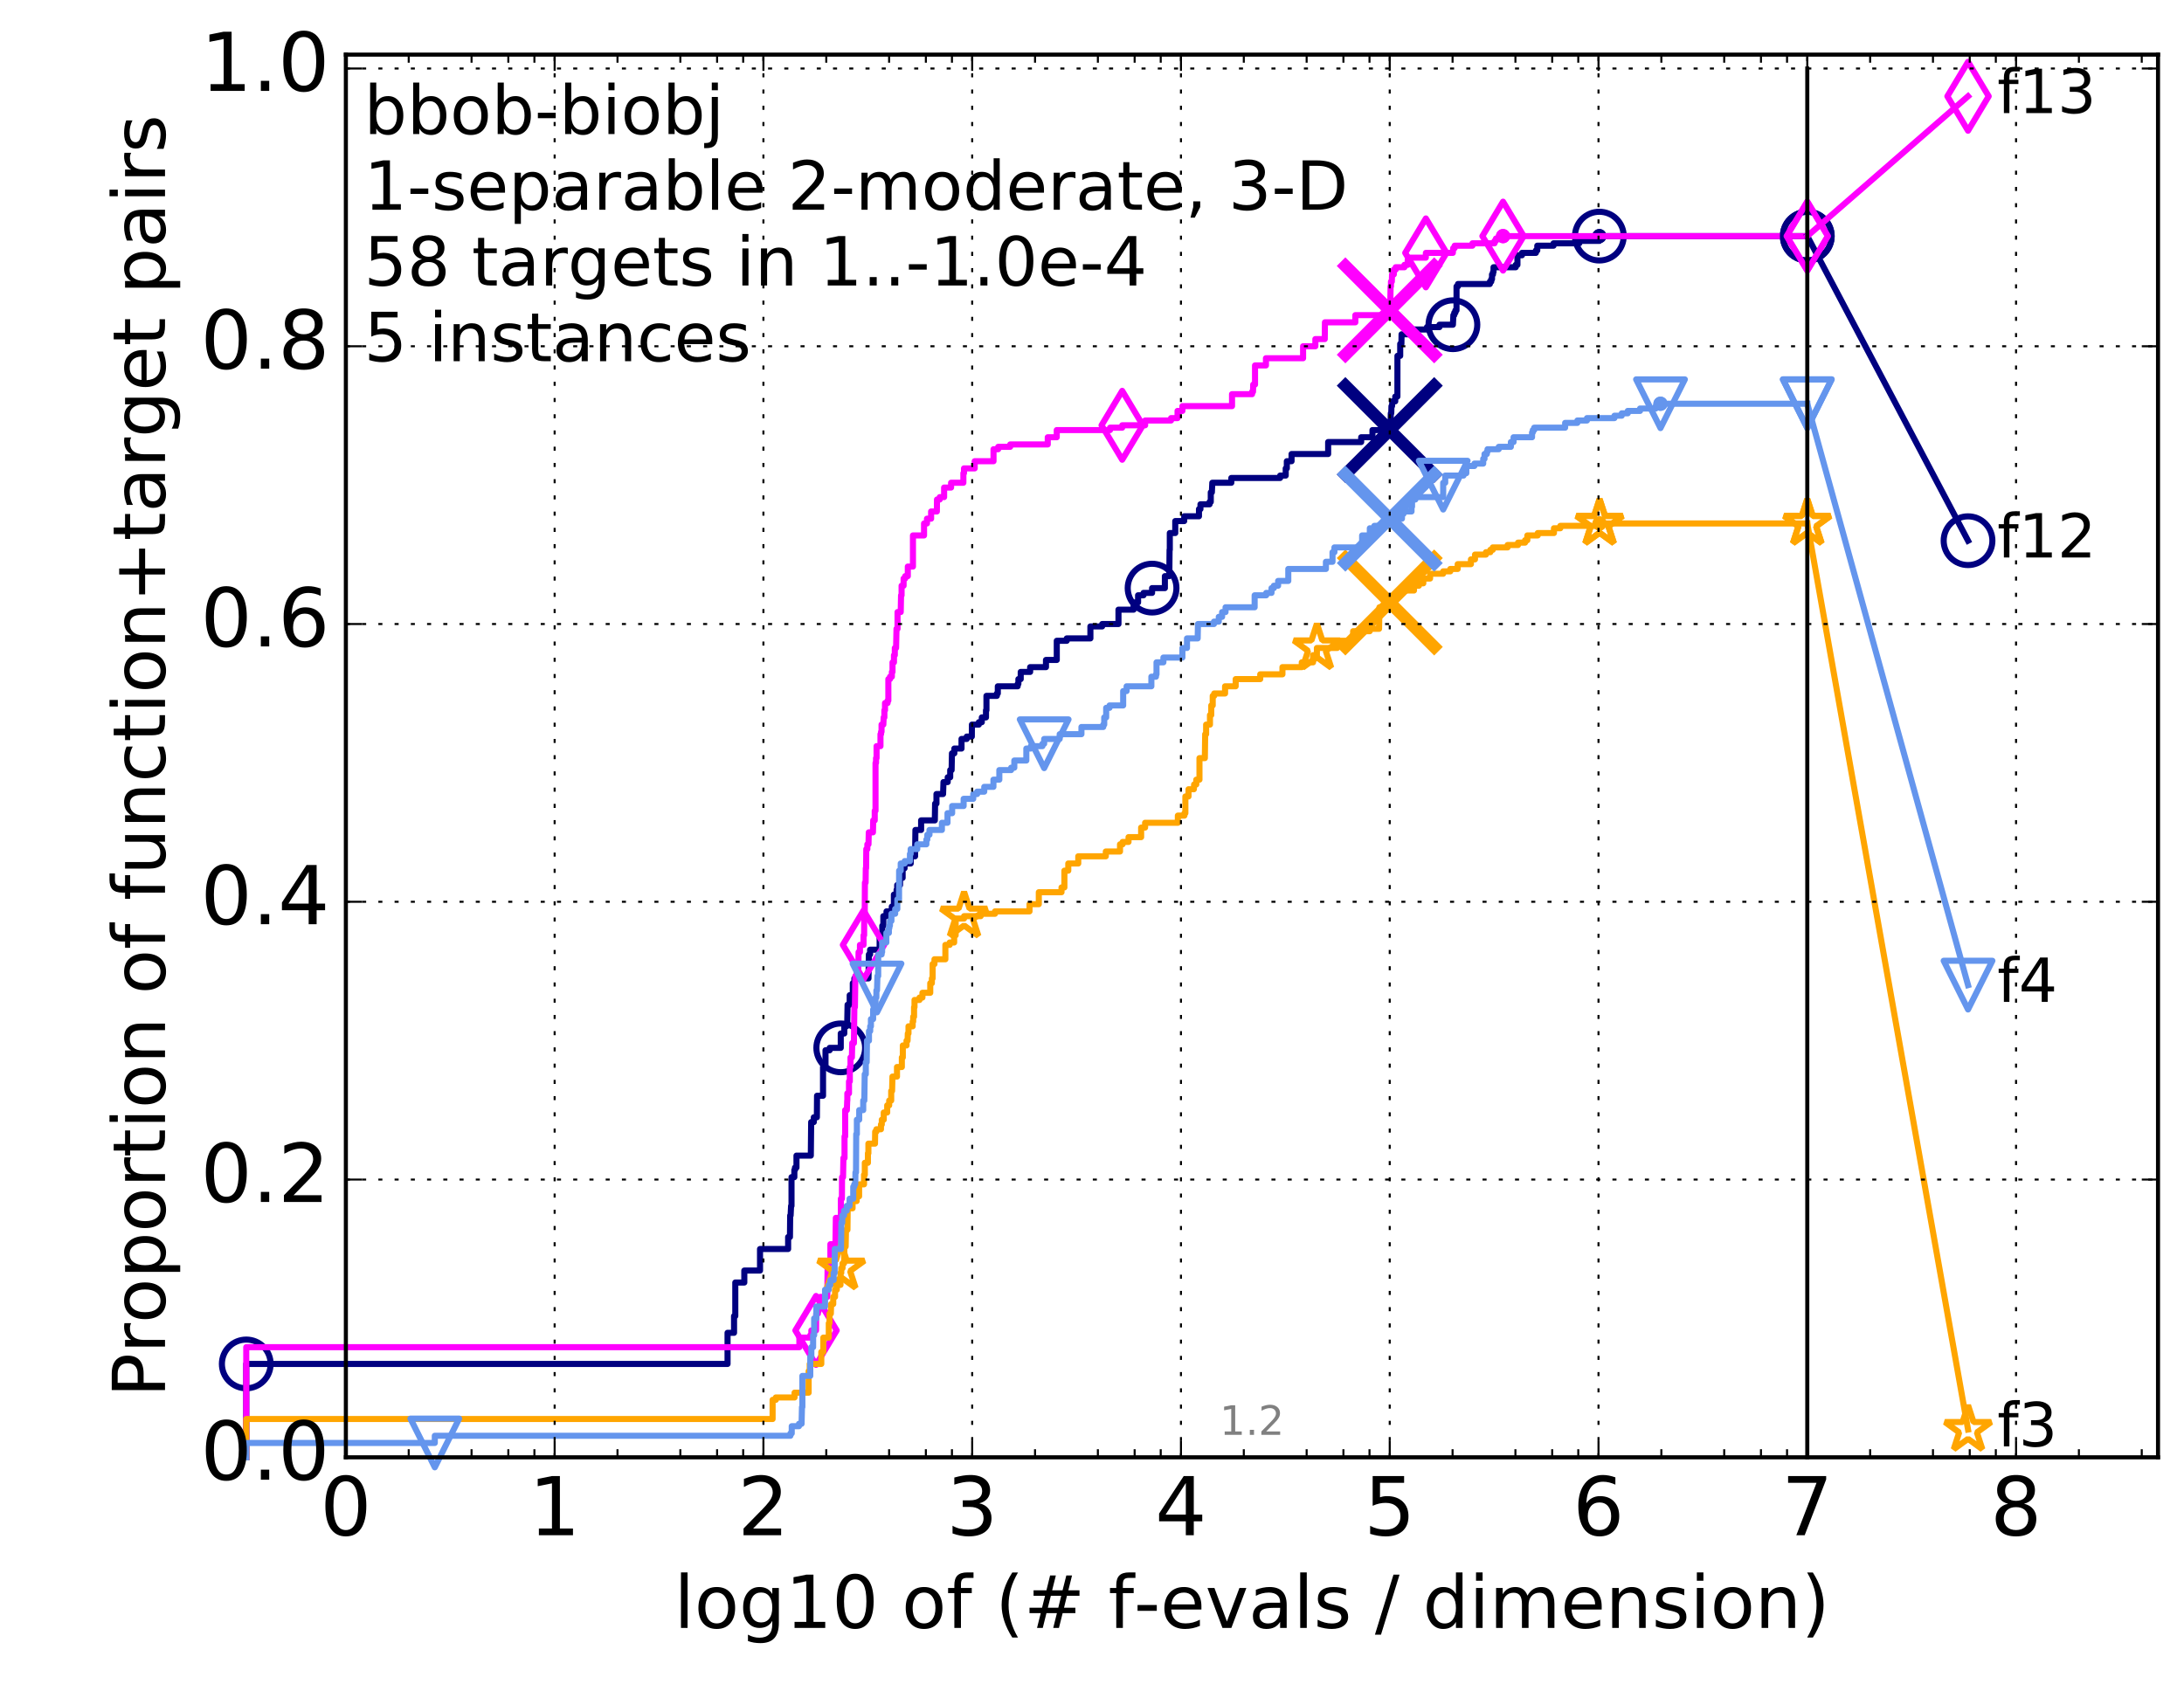 <?xml version="1.0" encoding="utf-8" standalone="no"?>
<!DOCTYPE svg PUBLIC "-//W3C//DTD SVG 1.1//EN"
  "http://www.w3.org/Graphics/SVG/1.1/DTD/svg11.dtd">
<!-- Created with matplotlib (http://matplotlib.org/) -->
<svg height="415pt" version="1.1" viewBox="0 0 538 415" width="538pt" xmlns="http://www.w3.org/2000/svg" xmlns:xlink="http://www.w3.org/1999/xlink">
 <defs>
  <style type="text/css">
*{stroke-linecap:butt;stroke-linejoin:round;stroke-miterlimit:100000;}
  </style>
 </defs>
 <g id="figure_1">
  <g id="patch_1">
   <path d="M 0 415.456 
L 538.8 415.456 
L 538.8 0 
L 0 0 
z
" style="fill:#ffffff;"/>
  </g>
  <g id="axes_1">
   <g id="patch_2">
    <path d="M 85.2 359.056 
L 531.6 359.056 
L 531.6 13.456 
L 85.2 13.456 
z
" style="fill:#ffffff;"/>
   </g>
   <g id="line2d_1">
    <defs>
     <path d="M 0 1.5 
C 0.398 1.5 0.779 1.342 1.061 1.061 
C 1.342 0.779 1.5 0.398 1.5 0 
C 1.5 -0.398 1.342 -0.779 1.061 -1.061 
C 0.779 -1.342 0.398 -1.5 0 -1.5 
C -0.398 -1.5 -0.779 -1.342 -1.061 -1.061 
C -1.342 -0.779 -1.5 -0.398 -1.5 0 
C -1.5 0.398 -1.342 0.779 -1.061 1.061 
C -0.779 1.342 -0.398 1.5 0 1.5 
z
" id="mbfa86c0d0e" style="stroke:#000080;stroke-width:0.5;"/>
    </defs>
    <g>
     <use style="fill:#000080;stroke:#000080;stroke-width:0.5;" x="393.976" xlink:href="#mbfa86c0d0e" y="58.175"/>
     <use style="fill:#000080;stroke:#000080;stroke-width:0.5;" x="393.976" xlink:href="#mbfa86c0d0e" y="58.175"/>
    </g>
   </g>
   <g id="line2d_2">
    <path d="M 60.662 359.056 
L 60.662 336.048 
L 179.223 336.048 
L 179.223 328.378 
L 180.823 328.378 
L 180.823 324.249 
L 181.13 324.249 
L 181.13 315.989 
L 183.351 315.989 
L 183.351 313.039 
L 187.223 313.039 
L 187.223 307.73 
L 194.145 307.73 
L 194.145 304.78 
L 194.594 304.78 
L 194.649 299.47 
L 194.76 299.47 
L 194.87 297.11 
L 194.98 297.11 
L 194.98 290.031 
L 195.678 290.031 
L 195.678 288.261 
L 195.837 288.261 
L 195.837 287.671 
L 196.202 287.671 
L 196.202 284.721 
L 199.733 284.721 
L 199.821 276.462 
L 200.471 276.462 
L 200.471 275.282 
L 201.227 275.282 
L 201.268 269.972 
L 202.743 269.972 
L 202.743 262.892 
L 203.352 262.892 
L 203.352 258.763 
L 204.379 258.763 
L 204.379 258.173 
L 207.109 258.173 
L 207.109 254.633 
L 207.98 254.633 
L 207.98 252.863 
L 208.523 252.863 
L 208.523 252.273 
L 208.701 252.273 
L 208.789 247.553 
L 209.313 247.553 
L 209.313 245.194 
L 210.076 245.194 
L 210.076 242.244 
L 210.461 242.244 
L 210.461 241.064 
L 213.943 241.064 
L 214.036 235.164 
L 214.337 235.164 
L 214.337 233.984 
L 216.688 233.984 
L 216.688 230.445 
L 217.339 230.445 
L 217.339 228.085 
L 217.599 228.085 
L 217.599 225.725 
L 218.378 225.725 
L 218.378 224.545 
L 219.68 224.545 
L 219.68 223.365 
L 220.198 223.365 
L 220.198 220.415 
L 220.859 220.415 
L 220.859 219.235 
L 221.013 219.235 
L 221.013 218.055 
L 221.717 218.055 
L 221.717 216.285 
L 222.351 216.285 
L 222.351 213.926 
L 222.827 213.926 
L 222.827 212.746 
L 224.344 212.746 
L 224.344 210.976 
L 225.418 210.976 
L 225.501 204.486 
L 226.905 204.486 
L 226.905 202.126 
L 230.284 202.126 
L 230.351 197.997 
L 230.685 197.997 
L 230.685 195.637 
L 232.313 195.637 
L 232.416 192.687 
L 233.454 192.687 
L 233.454 191.507 
L 234.07 191.507 
L 234.07 189.737 
L 234.418 189.737 
L 234.502 185.607 
L 235.09 185.607 
L 235.09 184.427 
L 236.858 184.427 
L 236.858 182.068 
L 238.143 182.068 
L 238.143 181.478 
L 239.396 181.478 
L 239.419 178.528 
L 241.122 178.528 
L 241.122 177.938 
L 241.857 177.938 
L 241.857 176.758 
L 242.884 176.758 
L 242.884 174.988 
L 242.999 174.988 
L 242.999 171.448 
L 245.562 171.448 
L 245.562 170.858 
L 245.799 170.858 
L 245.799 169.088 
L 250.689 169.088 
L 250.689 168.498 
L 250.868 168.498 
L 250.868 167.319 
L 251.442 167.319 
L 251.442 165.549 
L 253.763 165.549 
L 253.763 164.369 
L 257.661 164.369 
L 257.661 162.599 
L 260.323 162.599 
L 260.323 157.879 
L 262.778 157.879 
L 262.778 157.289 
L 268.605 157.289 
L 268.605 154.339 
L 271.505 154.339 
L 271.505 153.749 
L 275.522 153.749 
L 275.522 150.21 
L 279.245 150.21 
L 279.245 148.44 
L 280.35 148.44 
L 280.35 146.67 
L 281.689 146.67 
L 281.689 146.08 
L 283.8 146.08 
L 283.8 144.9 
L 286.952 144.9 
L 286.952 141.95 
L 288.044 141.95 
L 288.109 135.461 
L 288.166 135.461 
L 288.166 131.331 
L 289.509 131.331 
L 289.509 128.381 
L 291.716 128.381 
L 291.716 127.201 
L 295.351 127.201 
L 295.351 125.431 
L 295.716 125.431 
L 295.716 124.251 
L 297.963 124.251 
L 297.963 123.661 
L 298.259 123.661 
L 298.259 121.301 
L 298.529 121.301 
L 298.634 118.942 
L 303.323 118.942 
L 303.323 117.762 
L 315.346 117.762 
L 315.346 117.172 
L 316.719 117.172 
L 316.719 115.402 
L 316.995 115.402 
L 316.995 113.632 
L 318.16 113.632 
L 318.16 111.862 
L 327.171 111.862 
L 327.171 108.912 
L 335.309 108.912 
L 335.309 107.732 
L 338.088 107.732 
L 338.088 105.962 
L 342.41 105.962 
L 342.47 103.603 
L 342.572 103.603 
L 342.609 101.833 
L 342.717 101.833 
L 342.77 100.063 
L 342.911 100.063 
L 342.976 98.883 
L 343.701 98.883 
L 343.701 97.703 
L 344.233 97.703 
L 344.243 87.674 
L 344.921 87.674 
L 344.921 84.724 
L 345.22 84.724 
L 345.256 82.364 
L 348.185 82.364 
L 348.185 81.184 
L 351.508 81.184 
L 351.508 80.594 
L 354.588 80.594 
L 354.588 80.004 
L 357.907 80.004 
L 358.016 77.644 
L 358.24 77.644 
L 358.24 77.054 
L 358.518 77.054 
L 358.518 76.464 
L 358.793 76.464 
L 358.798 70.565 
L 359.154 70.565 
L 359.154 69.975 
L 367.011 69.975 
L 367.011 69.385 
L 367.348 69.385 
L 367.348 68.795 
L 367.536 68.795 
L 367.536 67.615 
L 367.778 67.615 
L 367.778 67.025 
L 367.911 67.025 
L 367.911 65.845 
L 373.379 65.845 
L 373.379 65.255 
L 373.8 65.255 
L 373.802 62.895 
L 374.921 62.895 
L 374.921 62.305 
L 378.343 62.305 
L 378.343 61.715 
L 378.688 61.715 
L 378.689 60.535 
L 382.695 60.535 
L 382.695 59.945 
L 389.041 59.945 
L 389.041 59.355 
L 393.975 59.355 
L 393.976 58.175 
L 445.2 58.175 
L 445.2 58.175 
" style="fill:none;stroke:#000080;stroke-linecap:square;stroke-width:1.5;"/>
   </g>
   <g id="line2d_3">
    <defs>
     <path d="M 0 6 
C 1.591 6 3.117 5.368 4.243 4.243 
C 5.368 3.117 6 1.591 6 0 
C 6 -1.591 5.368 -3.117 4.243 -4.243 
C 3.117 -5.368 1.591 -6 0 -6 
C -1.591 -6 -3.117 -5.368 -4.243 -4.243 
C -5.368 -3.117 -6 -1.591 -6 0 
C -6 1.591 -5.368 3.117 -4.243 4.243 
C -3.117 5.368 -1.591 6 0 6 
z
" id="m185a72c546" style="stroke:#000080;stroke-width:1.5;"/>
    </defs>
    <g>
     <use style="fill:none;stroke:#000080;stroke-width:1.5;" x="60.662" xlink:href="#m185a72c546" y="336.048"/>
     <use style="fill:none;stroke:#000080;stroke-width:1.5;" x="207.109" xlink:href="#m185a72c546" y="258.173"/>
     <use style="fill:none;stroke:#000080;stroke-width:1.5;" x="283.8" xlink:href="#m185a72c546" y="144.9"/>
     <use style="fill:none;stroke:#000080;stroke-width:1.5;" x="357.907" xlink:href="#m185a72c546" y="80.004"/>
     <use style="fill:none;stroke:#000080;stroke-width:1.5;" x="393.976" xlink:href="#m185a72c546" y="58.175"/>
     <use style="fill:none;stroke:#000080;stroke-width:1.5;" x="445.2" xlink:href="#m185a72c546" y="58.175"/>
    </g>
   </g>
   <g id="line2d_4"/>
   <g id="line2d_5">
    <path clip-path="url(#pc2675cdc84)" d="M 342.351 105.962 
" style="fill:none;stroke:#000080;stroke-linecap:square;"/>
    <defs>
     <path d="M -12 12 
L 12 -12 
M -12 -12 
L 12 12 
" id="m74200b9366" style="stroke:#000080;stroke-width:3.0;"/>
    </defs>
    <g clip-path="url(#pc2675cdc84)">
     <use style="fill:#000080;stroke:#000080;stroke-width:3.0;" x="342.351" xlink:href="#m74200b9366" y="105.962"/>
    </g>
   </g>
   <g id="line2d_6">
    <defs>
     <path d="M 0 1.5 
C 0.398 1.5 0.779 1.342 1.061 1.061 
C 1.342 0.779 1.5 0.398 1.5 0 
C 1.5 -0.398 1.342 -0.779 1.061 -1.061 
C 0.779 -1.342 0.398 -1.5 0 -1.5 
C -0.398 -1.5 -0.779 -1.342 -1.061 -1.061 
C -1.342 -0.779 -1.5 -0.398 -1.5 0 
C -1.5 0.398 -1.342 0.779 -1.061 1.061 
C -0.779 1.342 -0.398 1.5 0 1.5 
z
" id="m32e38fa42f" style="stroke:#ff00ff;stroke-width:0.5;"/>
    </defs>
    <g>
     <use style="fill:#ff00ff;stroke:#ff00ff;stroke-width:0.5;" x="370.256" xlink:href="#m32e38fa42f" y="58.175"/>
     <use style="fill:#ff00ff;stroke:#ff00ff;stroke-width:0.5;" x="370.256" xlink:href="#m32e38fa42f" y="58.175"/>
    </g>
   </g>
   <g id="line2d_7">
    <path d="M 60.662 359.056 
L 60.662 331.918 
L 196.914 331.918 
L 196.914 329.558 
L 199.6 329.558 
L 199.6 328.968 
L 199.865 328.968 
L 199.865 327.788 
L 201.019 327.788 
L 201.061 323.659 
L 201.473 323.659 
L 201.473 323.069 
L 201.636 323.069 
L 201.636 322.479 
L 202.038 322.479 
L 202.038 319.529 
L 203.798 319.529 
L 203.871 311.859 
L 204.017 311.859 
L 204.017 311.269 
L 204.557 311.269 
L 204.557 306.55 
L 205.802 306.55 
L 205.903 300.06 
L 207.141 300.06 
L 207.141 295.34 
L 207.393 295.34 
L 207.424 290.031 
L 207.673 290.031 
L 207.765 285.311 
L 208.041 285.311 
L 208.041 280.001 
L 208.193 280.001 
L 208.193 273.512 
L 208.612 273.512 
L 208.701 271.152 
L 208.73 271.152 
L 208.73 269.382 
L 209.139 269.382 
L 209.139 266.432 
L 209.341 266.432 
L 209.341 262.892 
L 209.513 262.892 
L 209.513 260.533 
L 209.852 260.533 
L 209.936 256.993 
L 210.352 256.993 
L 210.461 248.143 
L 210.597 248.143 
L 210.705 240.474 
L 211.027 240.474 
L 211.027 238.704 
L 211.423 238.704 
L 211.501 234.574 
L 211.838 234.574 
L 211.838 232.804 
L 212.719 232.804 
L 212.719 230.445 
L 212.866 230.445 
L 212.891 225.135 
L 213.013 225.135 
L 213.061 217.465 
L 213.231 217.465 
L 213.279 213.926 
L 213.351 213.926 
L 213.399 209.206 
L 213.661 209.206 
L 213.661 208.026 
L 213.943 208.026 
L 214.013 205.076 
L 215.037 205.076 
L 215.104 202.126 
L 215.478 202.126 
L 215.478 199.766 
L 215.673 199.766 
L 215.673 187.967 
L 215.803 187.967 
L 215.803 186.787 
L 215.931 186.787 
L 215.931 183.837 
L 216.893 183.837 
L 216.893 180.888 
L 217.036 180.888 
L 217.036 180.298 
L 217.158 180.298 
L 217.158 178.528 
L 217.599 178.528 
L 217.678 176.758 
L 217.855 176.758 
L 217.855 174.988 
L 218.011 174.988 
L 218.011 173.218 
L 218.645 173.218 
L 218.645 172.628 
L 218.833 172.628 
L 218.833 167.319 
L 219.242 167.319 
L 219.242 166.729 
L 219.698 166.729 
L 219.698 165.549 
L 219.86 165.549 
L 219.86 163.189 
L 220.216 163.189 
L 220.216 161.419 
L 220.427 161.419 
L 220.427 159.649 
L 220.739 159.649 
L 220.842 154.929 
L 221.098 154.929 
L 221.098 150.8 
L 221.881 150.8 
L 221.963 146.67 
L 222.093 146.67 
L 222.093 144.31 
L 222.59 144.31 
L 222.59 142.54 
L 222.984 142.54 
L 222.984 141.95 
L 223.629 141.95 
L 223.629 139.59 
L 224.894 139.59 
L 224.894 131.921 
L 227.625 131.921 
L 227.625 128.971 
L 228.348 128.971 
L 228.348 127.791 
L 229.366 127.791 
L 229.366 126.021 
L 230.784 126.021 
L 230.817 123.071 
L 231.498 123.071 
L 231.498 122.481 
L 232.569 122.481 
L 232.569 120.122 
L 234.287 120.122 
L 234.287 118.942 
L 237.314 118.942 
L 237.314 116.582 
L 237.469 116.582 
L 237.469 115.402 
L 240.103 115.402 
L 240.103 113.632 
L 244.742 113.632 
L 244.742 110.682 
L 245.894 110.682 
L 245.894 110.092 
L 248.847 110.092 
L 248.847 109.502 
L 258.102 109.502 
L 258.102 107.732 
L 260.317 107.732 
L 260.317 105.962 
L 273.447 105.962 
L 273.447 105.372 
L 276.442 105.372 
L 276.442 104.783 
L 282.09 104.783 
L 282.09 103.603 
L 288.473 103.603 
L 288.473 103.013 
L 290.073 103.013 
L 290.073 101.243 
L 291.272 101.243 
L 291.272 100.063 
L 303.493 100.063 
L 303.493 97.113 
L 308.428 97.113 
L 308.428 96.523 
L 308.663 96.523 
L 308.708 94.753 
L 309.159 94.753 
L 309.159 90.033 
L 311.849 90.033 
L 311.849 88.264 
L 320.998 88.264 
L 320.998 85.314 
L 324.022 85.314 
L 324.022 83.544 
L 326.337 83.544 
L 326.382 79.414 
L 333.873 79.414 
L 333.873 77.644 
L 341.25 77.644 
L 341.25 76.464 
L 342.449 76.464 
L 342.553 70.565 
L 342.647 70.565 
L 342.647 69.385 
L 342.859 69.385 
L 342.911 67.615 
L 343.35 67.615 
L 343.35 66.435 
L 343.807 66.435 
L 343.807 65.845 
L 345.964 65.845 
L 345.964 65.255 
L 346.774 65.255 
L 346.774 64.075 
L 346.907 64.075 
L 346.907 63.485 
L 351.231 63.485 
L 351.246 62.305 
L 357.887 62.305 
L 357.981 61.125 
L 358.338 61.125 
L 358.338 60.535 
L 362.72 60.535 
L 362.72 59.945 
L 368.159 59.945 
L 368.159 59.355 
L 368.513 59.355 
L 368.513 58.765 
L 370.256 58.765 
L 370.256 58.175 
L 445.2 58.175 
L 445.2 58.175 
" style="fill:none;stroke:#ff00ff;stroke-linecap:square;stroke-width:1.5;"/>
   </g>
   <g id="line2d_8">
    <defs>
     <path d="M -0 8.485 
L 5.091 0 
L 0 -8.485 
L -5.091 -0 
z
" id="mcef053e69c" style="stroke:#ff00ff;stroke-linejoin:miter;stroke-width:1.5;"/>
    </defs>
    <g>
     <use style="fill:none;stroke:#ff00ff;stroke-linejoin:miter;stroke-width:1.5;" x="201.019" xlink:href="#mcef053e69c" y="327.788"/>
     <use style="fill:none;stroke:#ff00ff;stroke-linejoin:miter;stroke-width:1.5;" x="212.719" xlink:href="#mcef053e69c" y="232.804"/>
     <use style="fill:none;stroke:#ff00ff;stroke-linejoin:miter;stroke-width:1.5;" x="276.441" xlink:href="#mcef053e69c" y="104.783"/>
     <use style="fill:none;stroke:#ff00ff;stroke-linejoin:miter;stroke-width:1.5;" x="351.246" xlink:href="#mcef053e69c" y="62.305"/>
     <use style="fill:none;stroke:#ff00ff;stroke-linejoin:miter;stroke-width:1.5;" x="370.256" xlink:href="#mcef053e69c" y="58.175"/>
     <use style="fill:none;stroke:#ff00ff;stroke-linejoin:miter;stroke-width:1.5;" x="445.2" xlink:href="#mcef053e69c" y="58.175"/>
    </g>
   </g>
   <g id="line2d_9"/>
   <g id="line2d_10">
    <path clip-path="url(#pc2675cdc84)" d="M 342.351 76.464 
" style="fill:none;stroke:#ff00ff;stroke-linecap:square;"/>
    <defs>
     <path d="M -12 12 
L 12 -12 
M -12 -12 
L 12 12 
" id="m320538edf1" style="stroke:#ff00ff;stroke-width:3.0;"/>
    </defs>
    <g clip-path="url(#pc2675cdc84)">
     <use style="fill:#ff00ff;stroke:#ff00ff;stroke-width:3.0;" x="342.351" xlink:href="#m320538edf1" y="76.464"/>
    </g>
   </g>
   <g id="line2d_11">
    <defs>
     <path d="M 0 1.5 
C 0.398 1.5 0.779 1.342 1.061 1.061 
C 1.342 0.779 1.5 0.398 1.5 0 
C 1.5 -0.398 1.342 -0.779 1.061 -1.061 
C 0.779 -1.342 0.398 -1.5 0 -1.5 
C -0.398 -1.5 -0.779 -1.342 -1.061 -1.061 
C -1.342 -0.779 -1.5 -0.398 -1.5 0 
C -1.5 0.398 -1.342 0.779 -1.061 1.061 
C -0.779 1.342 -0.398 1.5 0 1.5 
z
" id="m0ee802f0bf" style="stroke:#ffa500;stroke-width:0.5;"/>
    </defs>
    <g>
     <use style="fill:#ffa500;stroke:#ffa500;stroke-width:0.5;" x="394.036" xlink:href="#m0ee802f0bf" y="128.971"/>
     <use style="fill:#ffa500;stroke:#ffa500;stroke-width:0.5;" x="394.036" xlink:href="#m0ee802f0bf" y="128.971"/>
    </g>
   </g>
   <g id="line2d_12">
    <path d="M 60.662 359.056 
L 60.662 349.617 
L 190.321 349.617 
L 190.321 344.897 
L 191.114 344.897 
L 191.114 344.307 
L 195.731 344.307 
L 195.731 343.127 
L 199.197 343.127 
L 199.197 337.818 
L 199.467 337.818 
L 199.467 336.048 
L 202.315 336.048 
L 202.315 333.098 
L 202.82 333.098 
L 202.82 329.558 
L 204.163 329.558 
L 204.163 326.018 
L 204.343 326.018 
L 204.343 323.659 
L 204.664 323.659 
L 204.735 321.299 
L 205.258 321.299 
L 205.258 319.529 
L 205.701 319.529 
L 205.701 317.759 
L 206.136 317.759 
L 206.136 316.579 
L 207.045 316.579 
L 207.045 313.629 
L 207.235 313.629 
L 207.235 312.449 
L 207.549 312.449 
L 207.549 311.269 
L 207.919 311.269 
L 208.011 307.14 
L 208.313 307.14 
L 208.403 303.01 
L 208.76 303.01 
L 208.818 297.7 
L 210.02 297.7 
L 210.02 295.93 
L 211.027 295.93 
L 211.027 294.75 
L 211.631 294.75 
L 211.631 291.801 
L 212.842 291.801 
L 212.842 289.441 
L 213.037 289.441 
L 213.037 286.491 
L 213.802 286.491 
L 213.802 284.131 
L 213.92 284.131 
L 213.92 281.771 
L 215.543 281.771 
L 215.587 278.821 
L 215.888 278.821 
L 215.888 278.231 
L 217.016 278.231 
L 217.016 277.052 
L 217.218 277.052 
L 217.218 275.872 
L 217.698 275.872 
L 217.698 274.102 
L 218.55 274.102 
L 218.55 272.332 
L 219.039 272.332 
L 219.039 271.152 
L 219.535 271.152 
L 219.535 268.792 
L 219.753 268.792 
L 219.842 265.252 
L 220.962 265.252 
L 220.962 262.892 
L 222.158 262.892 
L 222.158 260.533 
L 222.399 260.533 
L 222.399 257.583 
L 223.309 257.583 
L 223.309 256.403 
L 223.568 256.403 
L 223.629 254.633 
L 223.795 254.633 
L 223.795 252.863 
L 224.823 252.863 
L 224.823 251.683 
L 224.952 251.683 
L 224.952 250.503 
L 225.165 250.503 
L 225.165 248.143 
L 225.278 248.143 
L 225.278 246.374 
L 226.509 246.374 
L 226.509 245.784 
L 227.229 245.784 
L 227.229 244.604 
L 229.154 244.604 
L 229.154 242.244 
L 229.553 242.244 
L 229.553 241.064 
L 229.738 241.064 
L 229.738 237.524 
L 230.194 237.524 
L 230.194 236.344 
L 232.881 236.344 
L 232.881 232.804 
L 233.946 232.804 
L 233.946 232.214 
L 235.044 232.214 
L 235.044 230.445 
L 235.414 230.445 
L 235.414 226.315 
L 237.485 226.315 
L 237.485 225.725 
L 241.581 225.725 
L 241.581 225.135 
L 245.11 225.135 
L 245.11 224.545 
L 253.609 224.545 
L 253.609 222.775 
L 255.897 222.775 
L 255.897 219.825 
L 261.49 219.825 
L 261.49 218.645 
L 262.201 218.645 
L 262.201 214.516 
L 263.156 214.516 
L 263.156 212.746 
L 265.616 212.746 
L 265.616 210.976 
L 272.403 210.976 
L 272.403 209.796 
L 275.901 209.796 
L 275.901 208.026 
L 276.539 208.026 
L 276.539 207.436 
L 278.001 207.436 
L 278.001 206.256 
L 281.103 206.256 
L 281.103 203.896 
L 282.078 203.896 
L 282.078 202.716 
L 290.149 202.716 
L 290.149 200.946 
L 291.762 200.946 
L 291.762 200.356 
L 292.001 200.356 
L 292.001 196.227 
L 292.776 196.227 
L 292.776 194.457 
L 294.091 194.457 
L 294.156 193.277 
L 294.689 193.277 
L 294.689 192.097 
L 295.474 192.097 
L 295.474 186.787 
L 296.8 186.787 
L 296.879 180.888 
L 297.114 180.888 
L 297.114 178.528 
L 298.06 178.528 
L 298.06 176.168 
L 298.377 176.168 
L 298.377 173.808 
L 298.736 173.808 
L 298.736 171.448 
L 299.105 171.448 
L 299.105 170.858 
L 301.782 170.858 
L 301.782 169.088 
L 304.391 169.088 
L 304.391 167.319 
L 310.443 167.319 
L 310.443 166.139 
L 315.913 166.139 
L 315.913 164.369 
L 320.673 164.369 
L 320.673 163.189 
L 323.451 163.189 
L 323.451 161.419 
L 324.401 161.419 
L 324.401 159.649 
L 329.393 159.649 
L 329.393 157.879 
L 333.326 157.879 
L 333.326 155.519 
L 337.415 155.519 
L 337.415 154.929 
L 339.715 154.929 
L 339.803 149.62 
L 341.19 149.62 
L 341.19 148.44 
L 342.525 148.44 
L 342.525 147.85 
L 343.059 147.85 
L 343.059 147.26 
L 343.746 147.26 
L 343.746 146.67 
L 344.788 146.67 
L 344.788 146.08 
L 345.119 146.08 
L 345.119 145.49 
L 348.317 145.49 
L 348.317 144.31 
L 349.527 144.31 
L 349.527 143.72 
L 350.615 143.72 
L 350.615 142.54 
L 352.281 142.54 
L 352.281 141.36 
L 355.501 141.36 
L 355.501 140.77 
L 357.26 140.77 
L 357.26 140.18 
L 359.084 140.18 
L 359.084 139 
L 362.345 139 
L 362.345 137.82 
L 363.345 137.82 
L 363.345 136.641 
L 366.044 136.641 
L 366.044 136.051 
L 367.128 136.051 
L 367.128 135.461 
L 367.731 135.461 
L 367.731 134.871 
L 371.377 134.871 
L 371.377 134.281 
L 373.949 134.281 
L 373.949 133.691 
L 375.684 133.691 
L 375.684 133.101 
L 376.24 133.101 
L 376.24 131.921 
L 378.807 131.921 
L 378.807 131.331 
L 382.795 131.331 
L 382.796 130.151 
L 384.363 130.151 
L 384.363 129.561 
L 394.036 129.561 
L 394.036 128.971 
L 445.2 128.971 
L 445.2 128.971 
" style="fill:none;stroke:#ffa500;stroke-linecap:square;stroke-width:1.5;"/>
   </g>
   <g id="line2d_13">
    <defs>
     <path d="M 0 -6 
L -1.347 -1.854 
L -5.706 -1.854 
L -2.18 0.708 
L -3.527 4.854 
L -0 2.292 
L 3.527 4.854 
L 2.18 0.708 
L 5.706 -1.854 
L 1.347 -1.854 
z
" id="mc318199d56" style="stroke:#ffa500;stroke-linejoin:bevel;stroke-width:1.5;"/>
    </defs>
    <g>
     <use style="fill:none;stroke:#ffa500;stroke-linejoin:bevel;stroke-width:1.5;" x="207.235" xlink:href="#mc318199d56" y="312.449"/>
     <use style="fill:none;stroke:#ffa500;stroke-linejoin:bevel;stroke-width:1.5;" x="237.485" xlink:href="#mc318199d56" y="225.725"/>
     <use style="fill:none;stroke:#ffa500;stroke-linejoin:bevel;stroke-width:1.5;" x="324.401" xlink:href="#mc318199d56" y="159.649"/>
     <use style="fill:none;stroke:#ffa500;stroke-linejoin:bevel;stroke-width:1.5;" x="394.036" xlink:href="#mc318199d56" y="128.971"/>
     <use style="fill:none;stroke:#ffa500;stroke-linejoin:bevel;stroke-width:1.5;" x="394.036" xlink:href="#mc318199d56" y="128.971"/>
     <use style="fill:none;stroke:#ffa500;stroke-linejoin:bevel;stroke-width:1.5;" x="445.2" xlink:href="#mc318199d56" y="128.971"/>
    </g>
   </g>
   <g id="line2d_14"/>
   <g id="line2d_15">
    <path clip-path="url(#pc2675cdc84)" d="M 342.351 148.44 
" style="fill:none;stroke:#ffa500;stroke-linecap:square;"/>
    <defs>
     <path d="M -12 12 
L 12 -12 
M -12 -12 
L 12 12 
" id="mf359d8190a" style="stroke:#ffa500;stroke-width:3.0;"/>
    </defs>
    <g clip-path="url(#pc2675cdc84)">
     <use style="fill:#ffa500;stroke:#ffa500;stroke-width:3.0;" x="342.351" xlink:href="#mf359d8190a" y="148.44"/>
    </g>
   </g>
   <g id="line2d_16">
    <defs>
     <path d="M 0 1.5 
C 0.398 1.5 0.779 1.342 1.061 1.061 
C 1.342 0.779 1.5 0.398 1.5 0 
C 1.5 -0.398 1.342 -0.779 1.061 -1.061 
C 0.779 -1.342 0.398 -1.5 0 -1.5 
C -0.398 -1.5 -0.779 -1.342 -1.061 -1.061 
C -1.342 -0.779 -1.5 -0.398 -1.5 0 
C -1.5 0.398 -1.342 0.779 -1.061 1.061 
C -0.779 1.342 -0.398 1.5 0 1.5 
z
" id="m63b01c558d" style="stroke:#6495ed;stroke-width:0.5;"/>
    </defs>
    <g>
     <use style="fill:#6495ed;stroke:#6495ed;stroke-width:0.5;" x="409.04" xlink:href="#m63b01c558d" y="99.473"/>
     <use style="fill:#6495ed;stroke:#6495ed;stroke-width:0.5;" x="409.04" xlink:href="#m63b01c558d" y="99.473"/>
    </g>
   </g>
   <g id="line2d_17">
    <path d="M 60.662 359.056 
L 60.662 355.517 
L 107.107 355.517 
L 107.107 353.747 
L 194.705 353.747 
L 194.705 353.157 
L 195.034 353.157 
L 195.034 351.387 
L 196.813 351.387 
L 196.813 350.797 
L 197.458 350.797 
L 197.556 346.667 
L 197.653 346.667 
L 197.653 338.998 
L 199.6 338.998 
L 199.6 334.278 
L 199.865 334.278 
L 199.865 331.918 
L 200.3 331.918 
L 200.3 328.968 
L 200.556 328.968 
L 200.556 324.839 
L 201.103 324.839 
L 201.103 321.889 
L 203.239 321.889 
L 203.239 317.759 
L 204.163 317.759 
L 204.163 316.579 
L 204.522 316.579 
L 204.522 315.399 
L 205.361 315.399 
L 205.361 313.629 
L 205.6 313.629 
L 205.634 307.73 
L 207.172 307.73 
L 207.267 301.24 
L 207.486 301.24 
L 207.486 299.47 
L 207.919 299.47 
L 207.919 298.29 
L 208.582 298.29 
L 208.582 297.11 
L 209.284 297.11 
L 209.284 295.34 
L 210.186 295.34 
L 210.186 292.391 
L 210.434 292.391 
L 210.434 291.801 
L 210.678 291.801 
L 210.732 288.851 
L 210.867 288.851 
L 210.92 279.411 
L 211.08 279.411 
L 211.08 275.872 
L 211.657 275.872 
L 211.657 273.512 
L 212.644 273.512 
L 212.644 271.152 
L 212.915 271.152 
L 213.013 264.662 
L 213.279 264.662 
L 213.279 261.713 
L 213.495 261.713 
L 213.566 256.403 
L 214.06 256.403 
L 214.06 254.043 
L 214.36 254.043 
L 214.36 252.863 
L 214.542 252.863 
L 214.542 251.093 
L 215.082 251.093 
L 215.082 248.733 
L 215.237 248.733 
L 215.237 247.553 
L 215.673 247.553 
L 215.673 245.784 
L 215.888 245.784 
L 215.888 244.014 
L 216.038 244.014 
L 216.144 240.474 
L 216.334 240.474 
L 216.334 235.164 
L 217.178 235.164 
L 217.178 234.574 
L 217.299 234.574 
L 217.299 232.214 
L 218.34 232.214 
L 218.34 229.855 
L 218.964 229.855 
L 218.964 228.675 
L 219.076 228.675 
L 219.076 228.085 
L 219.224 228.085 
L 219.224 226.905 
L 219.59 226.905 
L 219.59 225.135 
L 220.514 225.135 
L 220.514 223.955 
L 221.047 223.955 
L 221.047 221.595 
L 221.468 221.595 
L 221.485 214.516 
L 221.881 214.516 
L 221.881 212.746 
L 222.859 212.746 
L 222.859 212.156 
L 224.153 212.156 
L 224.153 210.386 
L 224.329 210.386 
L 224.329 209.206 
L 225.956 209.206 
L 225.956 208.026 
L 228.2 208.026 
L 228.2 206.846 
L 228.433 206.846 
L 228.433 205.666 
L 228.964 205.666 
L 228.964 204.486 
L 232.024 204.486 
L 232.024 202.716 
L 233.405 202.716 
L 233.405 200.356 
L 234.548 200.356 
L 234.548 198.587 
L 237.379 198.587 
L 237.379 196.817 
L 239.745 196.817 
L 239.745 195.637 
L 240.717 195.637 
L 240.717 195.047 
L 242.458 195.047 
L 242.458 193.867 
L 244.718 193.867 
L 244.718 192.097 
L 246.172 192.097 
L 246.172 189.737 
L 249.076 189.737 
L 249.076 189.147 
L 249.862 189.147 
L 249.862 187.377 
L 252.824 187.377 
L 252.824 184.427 
L 253.939 184.427 
L 253.939 183.837 
L 256.786 183.837 
L 256.786 183.248 
L 257.218 183.248 
L 257.218 182.068 
L 261.038 182.068 
L 261.038 180.888 
L 266.399 180.888 
L 266.399 179.118 
L 271.77 179.118 
L 271.77 178.528 
L 272.01 178.528 
L 272.01 176.758 
L 272.493 176.758 
L 272.493 174.398 
L 273.321 174.398 
L 273.321 173.808 
L 276.679 173.808 
L 276.679 170.268 
L 277.526 170.268 
L 277.526 169.088 
L 283.624 169.088 
L 283.624 166.729 
L 284.752 166.729 
L 284.752 166.139 
L 284.892 166.139 
L 284.892 163.189 
L 286.588 163.189 
L 286.588 162.009 
L 291.27 162.009 
L 291.27 159.649 
L 292.4 159.649 
L 292.4 157.289 
L 295.033 157.289 
L 295.102 153.749 
L 299.046 153.749 
L 299.046 153.159 
L 300.228 153.159 
L 300.228 151.98 
L 301.05 151.98 
L 301.05 150.8 
L 301.899 150.8 
L 301.899 149.62 
L 309.065 149.62 
L 309.065 146.67 
L 311.915 146.67 
L 311.915 146.08 
L 313.219 146.08 
L 313.219 144.9 
L 313.792 144.9 
L 313.792 144.31 
L 314.845 144.31 
L 314.845 143.13 
L 317.354 143.13 
L 317.354 140.18 
L 326.622 140.18 
L 326.622 138.41 
L 328.247 138.41 
L 328.247 136.051 
L 328.718 136.051 
L 328.718 134.871 
L 335.543 134.871 
L 335.543 131.921 
L 337.439 131.921 
L 337.439 130.151 
L 338.549 130.151 
L 338.549 129.561 
L 340.42 129.561 
L 340.42 128.971 
L 340.953 128.971 
L 340.953 127.791 
L 345.354 127.791 
L 345.354 126.611 
L 345.733 126.611 
L 345.733 126.021 
L 347.714 126.021 
L 347.714 124.841 
L 347.838 124.841 
L 347.838 123.071 
L 348.663 123.071 
L 348.663 122.481 
L 355.512 122.481 
L 355.512 118.942 
L 356.013 118.942 
L 356.013 117.172 
L 360.523 117.172 
L 360.523 116.582 
L 361.211 116.582 
L 361.211 114.812 
L 363.199 114.812 
L 363.199 114.222 
L 365.369 114.222 
L 365.369 113.042 
L 365.692 113.042 
L 365.692 111.862 
L 366.264 111.862 
L 366.264 111.272 
L 366.433 111.272 
L 366.433 110.682 
L 369.197 110.682 
L 369.197 110.092 
L 372.184 110.092 
L 372.184 108.912 
L 372.847 108.912 
L 372.847 107.732 
L 377.399 107.732 
L 377.399 106.552 
L 377.588 106.552 
L 377.588 105.962 
L 377.925 105.962 
L 377.925 105.372 
L 385.548 105.372 
L 385.548 104.193 
L 388.564 104.193 
L 388.564 103.603 
L 390.931 103.603 
L 390.931 103.013 
L 397.698 103.013 
L 397.698 102.423 
L 399.497 102.423 
L 399.497 101.833 
L 400.978 101.833 
L 400.978 101.243 
L 404 101.243 
L 404 100.653 
L 407.883 100.653 
L 407.883 100.063 
L 409.04 100.063 
L 409.04 99.473 
L 445.2 99.473 
L 445.2 99.473 
" style="fill:none;stroke:#6495ed;stroke-linecap:square;stroke-width:1.5;"/>
   </g>
   <g id="line2d_18">
    <defs>
     <path d="M -0 6 
L 6 -6 
L -6 -6 
z
" id="m095244e019" style="stroke:#6495ed;stroke-linejoin:miter;stroke-width:1.5;"/>
    </defs>
    <g>
     <use style="fill:none;stroke:#6495ed;stroke-linejoin:miter;stroke-width:1.5;" x="107.107" xlink:href="#m095244e019" y="355.517"/>
     <use style="fill:none;stroke:#6495ed;stroke-linejoin:miter;stroke-width:1.5;" x="216.038" xlink:href="#m095244e019" y="243.424"/>
     <use style="fill:none;stroke:#6495ed;stroke-linejoin:miter;stroke-width:1.5;" x="257.218" xlink:href="#m095244e019" y="183.248"/>
     <use style="fill:none;stroke:#6495ed;stroke-linejoin:miter;stroke-width:1.5;" x="355.512" xlink:href="#m095244e019" y="119.532"/>
     <use style="fill:none;stroke:#6495ed;stroke-linejoin:miter;stroke-width:1.5;" x="409.04" xlink:href="#m095244e019" y="99.473"/>
     <use style="fill:none;stroke:#6495ed;stroke-linejoin:miter;stroke-width:1.5;" x="445.2" xlink:href="#m095244e019" y="99.473"/>
    </g>
   </g>
   <g id="line2d_19"/>
   <g id="line2d_20">
    <path clip-path="url(#pc2675cdc84)" d="M 342.352 127.791 
" style="fill:none;stroke:#6495ed;stroke-linecap:square;"/>
    <defs>
     <path d="M -12 12 
L 12 -12 
M -12 -12 
L 12 12 
" id="md5fbebf374" style="stroke:#6495ed;stroke-width:3.0;"/>
    </defs>
    <g clip-path="url(#pc2675cdc84)">
     <use style="fill:#6495ed;stroke:#6495ed;stroke-width:3.0;" x="342.352" xlink:href="#md5fbebf374" y="127.791"/>
    </g>
   </g>
   <g id="line2d_21">
    <path d="M 445.2 128.971 
L 484.8 352.213 
" style="fill:none;stroke:#ffa500;stroke-linecap:square;stroke-width:1.5;"/>
    <g>
     <use style="fill:none;stroke:#ffa500;stroke-linejoin:bevel;stroke-width:1.5;" x="445.2" xlink:href="#mc318199d56" y="128.971"/>
     <use style="fill:none;stroke:#ffa500;stroke-linejoin:bevel;stroke-width:1.5;" x="484.8" xlink:href="#mc318199d56" y="352.213"/>
    </g>
   </g>
   <g id="line2d_22">
    <path d="M 445.2 99.473 
L 484.8 242.716 
" style="fill:none;stroke:#6495ed;stroke-linecap:square;stroke-width:1.5;"/>
    <g>
     <use style="fill:none;stroke:#6495ed;stroke-linejoin:miter;stroke-width:1.5;" x="445.2" xlink:href="#m095244e019" y="99.473"/>
     <use style="fill:none;stroke:#6495ed;stroke-linejoin:miter;stroke-width:1.5;" x="484.8" xlink:href="#m095244e019" y="242.716"/>
    </g>
   </g>
   <g id="line2d_23">
    <path d="M 445.2 58.175 
L 484.8 133.219 
" style="fill:none;stroke:#000080;stroke-linecap:square;stroke-width:1.5;"/>
    <g>
     <use style="fill:none;stroke:#000080;stroke-width:1.5;" x="445.2" xlink:href="#m185a72c546" y="58.175"/>
     <use style="fill:none;stroke:#000080;stroke-width:1.5;" x="484.8" xlink:href="#m185a72c546" y="133.219"/>
    </g>
   </g>
   <g id="line2d_24">
    <path d="M 445.2 58.175 
L 484.8 23.722 
" style="fill:none;stroke:#ff00ff;stroke-linecap:square;stroke-width:1.5;"/>
    <g>
     <use style="fill:none;stroke:#ff00ff;stroke-linejoin:miter;stroke-width:1.5;" x="445.2" xlink:href="#mcef053e69c" y="58.175"/>
     <use style="fill:none;stroke:#ff00ff;stroke-linejoin:miter;stroke-width:1.5;" x="484.8" xlink:href="#mcef053e69c" y="23.722"/>
    </g>
   </g>
   <g id="line2d_25">
    <path d="M 445.2 359.056 
L 445.2 16.878 
" style="fill:none;stroke:#000000;stroke-linecap:square;"/>
   </g>
   <g id="patch_3">
    <path d="M 85.2 13.456 
L 531.6 13.456 
" style="fill:none;stroke:#000000;stroke-linecap:square;stroke-linejoin:miter;"/>
   </g>
   <g id="patch_4">
    <path d="M 531.6 359.056 
L 531.6 13.456 
" style="fill:none;stroke:#000000;stroke-linecap:square;stroke-linejoin:miter;"/>
   </g>
   <g id="patch_5">
    <path d="M 85.2 359.056 
L 531.6 359.056 
" style="fill:none;stroke:#000000;stroke-linecap:square;stroke-linejoin:miter;"/>
   </g>
   <g id="patch_6">
    <path d="M 85.2 359.056 
L 85.2 13.456 
" style="fill:none;stroke:#000000;stroke-linecap:square;stroke-linejoin:miter;"/>
   </g>
   <g id="matplotlib.axis_1">
    <g id="xtick_1">
     <g id="line2d_26">
      <path clip-path="url(#pc2675cdc84)" d="M 85.2 359.056 
L 85.2 13.456 
" style="fill:none;stroke:#000000;stroke-dasharray:1,3;stroke-dashoffset:0.0;stroke-width:0.5;"/>
     </g>
     <g id="line2d_27">
      <defs>
       <path d="M 0 0 
L 0 -4 
" id="mf79a0179b0" style="stroke:#000000;stroke-width:0.5;"/>
      </defs>
      <g>
       <use style="stroke:#000000;stroke-width:0.5;" x="85.2" xlink:href="#mf79a0179b0" y="359.056"/>
      </g>
     </g>
     <g id="line2d_28">
      <defs>
       <path d="M 0 0 
L 0 4 
" id="m696f15aabb" style="stroke:#000000;stroke-width:0.5;"/>
      </defs>
      <g>
       <use style="stroke:#000000;stroke-width:0.5;" x="85.2" xlink:href="#m696f15aabb" y="13.456"/>
      </g>
     </g>
     <g id="text_1">
      <!-- 0 -->
      <defs>
       <path d="M 31.781 66.406 
Q 24.172 66.406 20.328 58.906 
Q 16.5 51.422 16.5 36.375 
Q 16.5 21.391 20.328 13.891 
Q 24.172 6.391 31.781 6.391 
Q 39.453 6.391 43.281 13.891 
Q 47.125 21.391 47.125 36.375 
Q 47.125 51.422 43.281 58.906 
Q 39.453 66.406 31.781 66.406 
M 31.781 74.219 
Q 44.047 74.219 50.516 64.516 
Q 56.984 54.828 56.984 36.375 
Q 56.984 17.969 50.516 8.266 
Q 44.047 -1.422 31.781 -1.422 
Q 19.531 -1.422 13.062 8.266 
Q 6.594 17.969 6.594 36.375 
Q 6.594 54.828 13.062 64.516 
Q 19.531 74.219 31.781 74.219 
" id="BitstreamVeraSans-Roman-30"/>
      </defs>
      <g transform="translate(78.838 378.253)scale(0.2 -0.2)">
       <use xlink:href="#BitstreamVeraSans-Roman-30"/>
      </g>
     </g>
    </g>
    <g id="xtick_2">
     <g id="line2d_29">
      <path clip-path="url(#pc2675cdc84)" d="M 136.629 359.056 
L 136.629 13.456 
" style="fill:none;stroke:#000000;stroke-dasharray:1,3;stroke-dashoffset:0.0;stroke-width:0.5;"/>
     </g>
     <g id="line2d_30">
      <g>
       <use style="stroke:#000000;stroke-width:0.5;" x="136.629" xlink:href="#mf79a0179b0" y="359.056"/>
      </g>
     </g>
     <g id="line2d_31">
      <g>
       <use style="stroke:#000000;stroke-width:0.5;" x="136.629" xlink:href="#m696f15aabb" y="13.456"/>
      </g>
     </g>
     <g id="text_2">
      <!-- 1 -->
      <defs>
       <path d="M 12.406 8.297 
L 28.516 8.297 
L 28.516 63.922 
L 10.984 60.406 
L 10.984 69.391 
L 28.422 72.906 
L 38.281 72.906 
L 38.281 8.297 
L 54.391 8.297 
L 54.391 0 
L 12.406 0 
z
" id="BitstreamVeraSans-Roman-31"/>
      </defs>
      <g transform="translate(130.266 378.253)scale(0.2 -0.2)">
       <use xlink:href="#BitstreamVeraSans-Roman-31"/>
      </g>
     </g>
    </g>
    <g id="xtick_3">
     <g id="line2d_32">
      <path clip-path="url(#pc2675cdc84)" d="M 188.057 359.056 
L 188.057 13.456 
" style="fill:none;stroke:#000000;stroke-dasharray:1,3;stroke-dashoffset:0.0;stroke-width:0.5;"/>
     </g>
     <g id="line2d_33">
      <g>
       <use style="stroke:#000000;stroke-width:0.5;" x="188.057" xlink:href="#mf79a0179b0" y="359.056"/>
      </g>
     </g>
     <g id="line2d_34">
      <g>
       <use style="stroke:#000000;stroke-width:0.5;" x="188.057" xlink:href="#m696f15aabb" y="13.456"/>
      </g>
     </g>
     <g id="text_3">
      <!-- 2 -->
      <defs>
       <path d="M 19.188 8.297 
L 53.609 8.297 
L 53.609 0 
L 7.328 0 
L 7.328 8.297 
Q 12.938 14.109 22.625 23.891 
Q 32.328 33.688 34.812 36.531 
Q 39.547 41.844 41.422 45.531 
Q 43.312 49.219 43.312 52.781 
Q 43.312 58.594 39.234 62.25 
Q 35.156 65.922 28.609 65.922 
Q 23.969 65.922 18.812 64.312 
Q 13.672 62.703 7.812 59.422 
L 7.812 69.391 
Q 13.766 71.781 18.938 73 
Q 24.125 74.219 28.422 74.219 
Q 39.75 74.219 46.484 68.547 
Q 53.219 62.891 53.219 53.422 
Q 53.219 48.922 51.531 44.891 
Q 49.859 40.875 45.406 35.406 
Q 44.188 33.984 37.641 27.219 
Q 31.109 20.453 19.188 8.297 
" id="BitstreamVeraSans-Roman-32"/>
      </defs>
      <g transform="translate(181.695 378.253)scale(0.2 -0.2)">
       <use xlink:href="#BitstreamVeraSans-Roman-32"/>
      </g>
     </g>
    </g>
    <g id="xtick_4">
     <g id="line2d_35">
      <path clip-path="url(#pc2675cdc84)" d="M 239.486 359.056 
L 239.486 13.456 
" style="fill:none;stroke:#000000;stroke-dasharray:1,3;stroke-dashoffset:0.0;stroke-width:0.5;"/>
     </g>
     <g id="line2d_36">
      <g>
       <use style="stroke:#000000;stroke-width:0.5;" x="239.486" xlink:href="#mf79a0179b0" y="359.056"/>
      </g>
     </g>
     <g id="line2d_37">
      <g>
       <use style="stroke:#000000;stroke-width:0.5;" x="239.486" xlink:href="#m696f15aabb" y="13.456"/>
      </g>
     </g>
     <g id="text_4">
      <!-- 3 -->
      <defs>
       <path d="M 40.578 39.312 
Q 47.656 37.797 51.625 33 
Q 55.609 28.219 55.609 21.188 
Q 55.609 10.406 48.188 4.484 
Q 40.766 -1.422 27.094 -1.422 
Q 22.516 -1.422 17.656 -0.516 
Q 12.797 0.391 7.625 2.203 
L 7.625 11.719 
Q 11.719 9.328 16.594 8.109 
Q 21.484 6.891 26.812 6.891 
Q 36.078 6.891 40.938 10.547 
Q 45.797 14.203 45.797 21.188 
Q 45.797 27.641 41.281 31.266 
Q 36.766 34.906 28.719 34.906 
L 20.219 34.906 
L 20.219 43.016 
L 29.109 43.016 
Q 36.375 43.016 40.234 45.922 
Q 44.094 48.828 44.094 54.297 
Q 44.094 59.906 40.109 62.906 
Q 36.141 65.922 28.719 65.922 
Q 24.656 65.922 20.016 65.031 
Q 15.375 64.156 9.812 62.312 
L 9.812 71.094 
Q 15.438 72.656 20.344 73.438 
Q 25.25 74.219 29.594 74.219 
Q 40.828 74.219 47.359 69.109 
Q 53.906 64.016 53.906 55.328 
Q 53.906 49.266 50.438 45.094 
Q 46.969 40.922 40.578 39.312 
" id="BitstreamVeraSans-Roman-33"/>
      </defs>
      <g transform="translate(233.123 378.253)scale(0.2 -0.2)">
       <use xlink:href="#BitstreamVeraSans-Roman-33"/>
      </g>
     </g>
    </g>
    <g id="xtick_5">
     <g id="line2d_38">
      <path clip-path="url(#pc2675cdc84)" d="M 290.914 359.056 
L 290.914 13.456 
" style="fill:none;stroke:#000000;stroke-dasharray:1,3;stroke-dashoffset:0.0;stroke-width:0.5;"/>
     </g>
     <g id="line2d_39">
      <g>
       <use style="stroke:#000000;stroke-width:0.5;" x="290.914" xlink:href="#mf79a0179b0" y="359.056"/>
      </g>
     </g>
     <g id="line2d_40">
      <g>
       <use style="stroke:#000000;stroke-width:0.5;" x="290.914" xlink:href="#m696f15aabb" y="13.456"/>
      </g>
     </g>
     <g id="text_5">
      <!-- 4 -->
      <defs>
       <path d="M 37.797 64.312 
L 12.891 25.391 
L 37.797 25.391 
z
M 35.203 72.906 
L 47.609 72.906 
L 47.609 25.391 
L 58.016 25.391 
L 58.016 17.188 
L 47.609 17.188 
L 47.609 0 
L 37.797 0 
L 37.797 17.188 
L 4.891 17.188 
L 4.891 26.703 
z
" id="BitstreamVeraSans-Roman-34"/>
      </defs>
      <g transform="translate(284.552 378.253)scale(0.2 -0.2)">
       <use xlink:href="#BitstreamVeraSans-Roman-34"/>
      </g>
     </g>
    </g>
    <g id="xtick_6">
     <g id="line2d_41">
      <path clip-path="url(#pc2675cdc84)" d="M 342.343 359.056 
L 342.343 13.456 
" style="fill:none;stroke:#000000;stroke-dasharray:1,3;stroke-dashoffset:0.0;stroke-width:0.5;"/>
     </g>
     <g id="line2d_42">
      <g>
       <use style="stroke:#000000;stroke-width:0.5;" x="342.343" xlink:href="#mf79a0179b0" y="359.056"/>
      </g>
     </g>
     <g id="line2d_43">
      <g>
       <use style="stroke:#000000;stroke-width:0.5;" x="342.343" xlink:href="#m696f15aabb" y="13.456"/>
      </g>
     </g>
     <g id="text_6">
      <!-- 5 -->
      <defs>
       <path d="M 10.797 72.906 
L 49.516 72.906 
L 49.516 64.594 
L 19.828 64.594 
L 19.828 46.734 
Q 21.969 47.469 24.109 47.828 
Q 26.266 48.188 28.422 48.188 
Q 40.625 48.188 47.75 41.5 
Q 54.891 34.812 54.891 23.391 
Q 54.891 11.625 47.562 5.094 
Q 40.234 -1.422 26.906 -1.422 
Q 22.312 -1.422 17.547 -0.641 
Q 12.797 0.141 7.719 1.703 
L 7.719 11.625 
Q 12.109 9.234 16.797 8.062 
Q 21.484 6.891 26.703 6.891 
Q 35.156 6.891 40.078 11.328 
Q 45.016 15.766 45.016 23.391 
Q 45.016 31 40.078 35.438 
Q 35.156 39.891 26.703 39.891 
Q 22.75 39.891 18.812 39.016 
Q 14.891 38.141 10.797 36.281 
z
" id="BitstreamVeraSans-Roman-35"/>
      </defs>
      <g transform="translate(335.98 378.253)scale(0.2 -0.2)">
       <use xlink:href="#BitstreamVeraSans-Roman-35"/>
      </g>
     </g>
    </g>
    <g id="xtick_7">
     <g id="line2d_44">
      <path clip-path="url(#pc2675cdc84)" d="M 393.771 359.056 
L 393.771 13.456 
" style="fill:none;stroke:#000000;stroke-dasharray:1,3;stroke-dashoffset:0.0;stroke-width:0.5;"/>
     </g>
     <g id="line2d_45">
      <g>
       <use style="stroke:#000000;stroke-width:0.5;" x="393.771" xlink:href="#mf79a0179b0" y="359.056"/>
      </g>
     </g>
     <g id="line2d_46">
      <g>
       <use style="stroke:#000000;stroke-width:0.5;" x="393.771" xlink:href="#m696f15aabb" y="13.456"/>
      </g>
     </g>
     <g id="text_7">
      <!-- 6 -->
      <defs>
       <path d="M 33.016 40.375 
Q 26.375 40.375 22.484 35.828 
Q 18.609 31.297 18.609 23.391 
Q 18.609 15.531 22.484 10.953 
Q 26.375 6.391 33.016 6.391 
Q 39.656 6.391 43.531 10.953 
Q 47.406 15.531 47.406 23.391 
Q 47.406 31.297 43.531 35.828 
Q 39.656 40.375 33.016 40.375 
M 52.594 71.297 
L 52.594 62.312 
Q 48.875 64.062 45.094 64.984 
Q 41.312 65.922 37.594 65.922 
Q 27.828 65.922 22.672 59.328 
Q 17.531 52.734 16.797 39.406 
Q 19.672 43.656 24.016 45.922 
Q 28.375 48.188 33.594 48.188 
Q 44.578 48.188 50.953 41.516 
Q 57.328 34.859 57.328 23.391 
Q 57.328 12.156 50.688 5.359 
Q 44.047 -1.422 33.016 -1.422 
Q 20.359 -1.422 13.672 8.266 
Q 6.984 17.969 6.984 36.375 
Q 6.984 53.656 15.188 63.938 
Q 23.391 74.219 37.203 74.219 
Q 40.922 74.219 44.703 73.484 
Q 48.484 72.75 52.594 71.297 
" id="BitstreamVeraSans-Roman-36"/>
      </defs>
      <g transform="translate(387.409 378.253)scale(0.2 -0.2)">
       <use xlink:href="#BitstreamVeraSans-Roman-36"/>
      </g>
     </g>
    </g>
    <g id="xtick_8">
     <g id="line2d_47">
      <path clip-path="url(#pc2675cdc84)" d="M 445.2 359.056 
L 445.2 13.456 
" style="fill:none;stroke:#000000;stroke-dasharray:1,3;stroke-dashoffset:0.0;stroke-width:0.5;"/>
     </g>
     <g id="line2d_48">
      <g>
       <use style="stroke:#000000;stroke-width:0.5;" x="445.2" xlink:href="#mf79a0179b0" y="359.056"/>
      </g>
     </g>
     <g id="line2d_49">
      <g>
       <use style="stroke:#000000;stroke-width:0.5;" x="445.2" xlink:href="#m696f15aabb" y="13.456"/>
      </g>
     </g>
     <g id="text_8">
      <!-- 7 -->
      <defs>
       <path d="M 8.203 72.906 
L 55.078 72.906 
L 55.078 68.703 
L 28.609 0 
L 18.312 0 
L 43.219 64.594 
L 8.203 64.594 
z
" id="BitstreamVeraSans-Roman-37"/>
      </defs>
      <g transform="translate(438.837 378.253)scale(0.2 -0.2)">
       <use xlink:href="#BitstreamVeraSans-Roman-37"/>
      </g>
     </g>
    </g>
    <g id="xtick_9">
     <g id="line2d_50">
      <path clip-path="url(#pc2675cdc84)" d="M 496.629 359.056 
L 496.629 13.456 
" style="fill:none;stroke:#000000;stroke-dasharray:1,3;stroke-dashoffset:0.0;stroke-width:0.5;"/>
     </g>
     <g id="line2d_51">
      <g>
       <use style="stroke:#000000;stroke-width:0.5;" x="496.629" xlink:href="#mf79a0179b0" y="359.056"/>
      </g>
     </g>
     <g id="line2d_52">
      <g>
       <use style="stroke:#000000;stroke-width:0.5;" x="496.629" xlink:href="#m696f15aabb" y="13.456"/>
      </g>
     </g>
     <g id="text_9">
      <!-- 8 -->
      <defs>
       <path d="M 31.781 34.625 
Q 24.75 34.625 20.719 30.859 
Q 16.703 27.094 16.703 20.516 
Q 16.703 13.922 20.719 10.156 
Q 24.75 6.391 31.781 6.391 
Q 38.812 6.391 42.859 10.172 
Q 46.922 13.969 46.922 20.516 
Q 46.922 27.094 42.891 30.859 
Q 38.875 34.625 31.781 34.625 
M 21.922 38.812 
Q 15.578 40.375 12.031 44.719 
Q 8.5 49.078 8.5 55.328 
Q 8.5 64.062 14.719 69.141 
Q 20.953 74.219 31.781 74.219 
Q 42.672 74.219 48.875 69.141 
Q 55.078 64.062 55.078 55.328 
Q 55.078 49.078 51.531 44.719 
Q 48 40.375 41.703 38.812 
Q 48.828 37.156 52.797 32.312 
Q 56.781 27.484 56.781 20.516 
Q 56.781 9.906 50.312 4.234 
Q 43.844 -1.422 31.781 -1.422 
Q 19.734 -1.422 13.25 4.234 
Q 6.781 9.906 6.781 20.516 
Q 6.781 27.484 10.781 32.312 
Q 14.797 37.156 21.922 38.812 
M 18.312 54.391 
Q 18.312 48.734 21.844 45.562 
Q 25.391 42.391 31.781 42.391 
Q 38.141 42.391 41.719 45.562 
Q 45.312 48.734 45.312 54.391 
Q 45.312 60.062 41.719 63.234 
Q 38.141 66.406 31.781 66.406 
Q 25.391 66.406 21.844 63.234 
Q 18.312 60.062 18.312 54.391 
" id="BitstreamVeraSans-Roman-38"/>
      </defs>
      <g transform="translate(490.266 378.253)scale(0.2 -0.2)">
       <use xlink:href="#BitstreamVeraSans-Roman-38"/>
      </g>
     </g>
    </g>
    <g id="xtick_10">
     <g id="line2d_53">
      <defs>
       <path d="M 0 0 
L 0 -2 
" id="m1c941623e5" style="stroke:#000000;stroke-width:0.5;"/>
      </defs>
      <g>
       <use style="stroke:#000000;stroke-width:0.5;" x="100.682" xlink:href="#m1c941623e5" y="359.056"/>
      </g>
     </g>
     <g id="line2d_54">
      <defs>
       <path d="M 0 0 
L 0 2 
" id="mf347d1685a" style="stroke:#000000;stroke-width:0.5;"/>
      </defs>
      <g>
       <use style="stroke:#000000;stroke-width:0.5;" x="100.682" xlink:href="#mf347d1685a" y="13.456"/>
      </g>
     </g>
    </g>
    <g id="xtick_11">
     <g id="line2d_55">
      <g>
       <use style="stroke:#000000;stroke-width:0.5;" x="116.163" xlink:href="#m1c941623e5" y="359.056"/>
      </g>
     </g>
     <g id="line2d_56">
      <g>
       <use style="stroke:#000000;stroke-width:0.5;" x="116.163" xlink:href="#mf347d1685a" y="13.456"/>
      </g>
     </g>
    </g>
    <g id="xtick_12">
     <g id="line2d_57">
      <g>
       <use style="stroke:#000000;stroke-width:0.5;" x="125.219" xlink:href="#m1c941623e5" y="359.056"/>
      </g>
     </g>
     <g id="line2d_58">
      <g>
       <use style="stroke:#000000;stroke-width:0.5;" x="125.219" xlink:href="#mf347d1685a" y="13.456"/>
      </g>
     </g>
    </g>
    <g id="xtick_13">
     <g id="line2d_59">
      <g>
       <use style="stroke:#000000;stroke-width:0.5;" x="131.645" xlink:href="#m1c941623e5" y="359.056"/>
      </g>
     </g>
     <g id="line2d_60">
      <g>
       <use style="stroke:#000000;stroke-width:0.5;" x="131.645" xlink:href="#mf347d1685a" y="13.456"/>
      </g>
     </g>
    </g>
    <g id="xtick_14">
     <g id="line2d_61">
      <g>
       <use style="stroke:#000000;stroke-width:0.5;" x="152.11" xlink:href="#m1c941623e5" y="359.056"/>
      </g>
     </g>
     <g id="line2d_62">
      <g>
       <use style="stroke:#000000;stroke-width:0.5;" x="152.11" xlink:href="#mf347d1685a" y="13.456"/>
      </g>
     </g>
    </g>
    <g id="xtick_15">
     <g id="line2d_63">
      <g>
       <use style="stroke:#000000;stroke-width:0.5;" x="167.592" xlink:href="#m1c941623e5" y="359.056"/>
      </g>
     </g>
     <g id="line2d_64">
      <g>
       <use style="stroke:#000000;stroke-width:0.5;" x="167.592" xlink:href="#mf347d1685a" y="13.456"/>
      </g>
     </g>
    </g>
    <g id="xtick_16">
     <g id="line2d_65">
      <g>
       <use style="stroke:#000000;stroke-width:0.5;" x="176.648" xlink:href="#m1c941623e5" y="359.056"/>
      </g>
     </g>
     <g id="line2d_66">
      <g>
       <use style="stroke:#000000;stroke-width:0.5;" x="176.648" xlink:href="#mf347d1685a" y="13.456"/>
      </g>
     </g>
    </g>
    <g id="xtick_17">
     <g id="line2d_67">
      <g>
       <use style="stroke:#000000;stroke-width:0.5;" x="183.073" xlink:href="#m1c941623e5" y="359.056"/>
      </g>
     </g>
     <g id="line2d_68">
      <g>
       <use style="stroke:#000000;stroke-width:0.5;" x="183.073" xlink:href="#mf347d1685a" y="13.456"/>
      </g>
     </g>
    </g>
    <g id="xtick_18">
     <g id="line2d_69">
      <g>
       <use style="stroke:#000000;stroke-width:0.5;" x="203.539" xlink:href="#m1c941623e5" y="359.056"/>
      </g>
     </g>
     <g id="line2d_70">
      <g>
       <use style="stroke:#000000;stroke-width:0.5;" x="203.539" xlink:href="#mf347d1685a" y="13.456"/>
      </g>
     </g>
    </g>
    <g id="xtick_19">
     <g id="line2d_71">
      <g>
       <use style="stroke:#000000;stroke-width:0.5;" x="219.02" xlink:href="#m1c941623e5" y="359.056"/>
      </g>
     </g>
     <g id="line2d_72">
      <g>
       <use style="stroke:#000000;stroke-width:0.5;" x="219.02" xlink:href="#mf347d1685a" y="13.456"/>
      </g>
     </g>
    </g>
    <g id="xtick_20">
     <g id="line2d_73">
      <g>
       <use style="stroke:#000000;stroke-width:0.5;" x="228.076" xlink:href="#m1c941623e5" y="359.056"/>
      </g>
     </g>
     <g id="line2d_74">
      <g>
       <use style="stroke:#000000;stroke-width:0.5;" x="228.076" xlink:href="#mf347d1685a" y="13.456"/>
      </g>
     </g>
    </g>
    <g id="xtick_21">
     <g id="line2d_75">
      <g>
       <use style="stroke:#000000;stroke-width:0.5;" x="234.502" xlink:href="#m1c941623e5" y="359.056"/>
      </g>
     </g>
     <g id="line2d_76">
      <g>
       <use style="stroke:#000000;stroke-width:0.5;" x="234.502" xlink:href="#mf347d1685a" y="13.456"/>
      </g>
     </g>
    </g>
    <g id="xtick_22">
     <g id="line2d_77">
      <g>
       <use style="stroke:#000000;stroke-width:0.5;" x="254.967" xlink:href="#m1c941623e5" y="359.056"/>
      </g>
     </g>
     <g id="line2d_78">
      <g>
       <use style="stroke:#000000;stroke-width:0.5;" x="254.967" xlink:href="#mf347d1685a" y="13.456"/>
      </g>
     </g>
    </g>
    <g id="xtick_23">
     <g id="line2d_79">
      <g>
       <use style="stroke:#000000;stroke-width:0.5;" x="270.449" xlink:href="#m1c941623e5" y="359.056"/>
      </g>
     </g>
     <g id="line2d_80">
      <g>
       <use style="stroke:#000000;stroke-width:0.5;" x="270.449" xlink:href="#mf347d1685a" y="13.456"/>
      </g>
     </g>
    </g>
    <g id="xtick_24">
     <g id="line2d_81">
      <g>
       <use style="stroke:#000000;stroke-width:0.5;" x="279.505" xlink:href="#m1c941623e5" y="359.056"/>
      </g>
     </g>
     <g id="line2d_82">
      <g>
       <use style="stroke:#000000;stroke-width:0.5;" x="279.505" xlink:href="#mf347d1685a" y="13.456"/>
      </g>
     </g>
    </g>
    <g id="xtick_25">
     <g id="line2d_83">
      <g>
       <use style="stroke:#000000;stroke-width:0.5;" x="285.93" xlink:href="#m1c941623e5" y="359.056"/>
      </g>
     </g>
     <g id="line2d_84">
      <g>
       <use style="stroke:#000000;stroke-width:0.5;" x="285.93" xlink:href="#mf347d1685a" y="13.456"/>
      </g>
     </g>
    </g>
    <g id="xtick_26">
     <g id="line2d_85">
      <g>
       <use style="stroke:#000000;stroke-width:0.5;" x="306.396" xlink:href="#m1c941623e5" y="359.056"/>
      </g>
     </g>
     <g id="line2d_86">
      <g>
       <use style="stroke:#000000;stroke-width:0.5;" x="306.396" xlink:href="#mf347d1685a" y="13.456"/>
      </g>
     </g>
    </g>
    <g id="xtick_27">
     <g id="line2d_87">
      <g>
       <use style="stroke:#000000;stroke-width:0.5;" x="321.877" xlink:href="#m1c941623e5" y="359.056"/>
      </g>
     </g>
     <g id="line2d_88">
      <g>
       <use style="stroke:#000000;stroke-width:0.5;" x="321.877" xlink:href="#mf347d1685a" y="13.456"/>
      </g>
     </g>
    </g>
    <g id="xtick_28">
     <g id="line2d_89">
      <g>
       <use style="stroke:#000000;stroke-width:0.5;" x="330.933" xlink:href="#m1c941623e5" y="359.056"/>
      </g>
     </g>
     <g id="line2d_90">
      <g>
       <use style="stroke:#000000;stroke-width:0.5;" x="330.933" xlink:href="#mf347d1685a" y="13.456"/>
      </g>
     </g>
    </g>
    <g id="xtick_29">
     <g id="line2d_91">
      <g>
       <use style="stroke:#000000;stroke-width:0.5;" x="337.359" xlink:href="#m1c941623e5" y="359.056"/>
      </g>
     </g>
     <g id="line2d_92">
      <g>
       <use style="stroke:#000000;stroke-width:0.5;" x="337.359" xlink:href="#mf347d1685a" y="13.456"/>
      </g>
     </g>
    </g>
    <g id="xtick_30">
     <g id="line2d_93">
      <g>
       <use style="stroke:#000000;stroke-width:0.5;" x="357.824" xlink:href="#m1c941623e5" y="359.056"/>
      </g>
     </g>
     <g id="line2d_94">
      <g>
       <use style="stroke:#000000;stroke-width:0.5;" x="357.824" xlink:href="#mf347d1685a" y="13.456"/>
      </g>
     </g>
    </g>
    <g id="xtick_31">
     <g id="line2d_95">
      <g>
       <use style="stroke:#000000;stroke-width:0.5;" x="373.306" xlink:href="#m1c941623e5" y="359.056"/>
      </g>
     </g>
     <g id="line2d_96">
      <g>
       <use style="stroke:#000000;stroke-width:0.5;" x="373.306" xlink:href="#mf347d1685a" y="13.456"/>
      </g>
     </g>
    </g>
    <g id="xtick_32">
     <g id="line2d_97">
      <g>
       <use style="stroke:#000000;stroke-width:0.5;" x="382.362" xlink:href="#m1c941623e5" y="359.056"/>
      </g>
     </g>
     <g id="line2d_98">
      <g>
       <use style="stroke:#000000;stroke-width:0.5;" x="382.362" xlink:href="#mf347d1685a" y="13.456"/>
      </g>
     </g>
    </g>
    <g id="xtick_33">
     <g id="line2d_99">
      <g>
       <use style="stroke:#000000;stroke-width:0.5;" x="388.787" xlink:href="#m1c941623e5" y="359.056"/>
      </g>
     </g>
     <g id="line2d_100">
      <g>
       <use style="stroke:#000000;stroke-width:0.5;" x="388.787" xlink:href="#mf347d1685a" y="13.456"/>
      </g>
     </g>
    </g>
    <g id="xtick_34">
     <g id="line2d_101">
      <g>
       <use style="stroke:#000000;stroke-width:0.5;" x="409.253" xlink:href="#m1c941623e5" y="359.056"/>
      </g>
     </g>
     <g id="line2d_102">
      <g>
       <use style="stroke:#000000;stroke-width:0.5;" x="409.253" xlink:href="#mf347d1685a" y="13.456"/>
      </g>
     </g>
    </g>
    <g id="xtick_35">
     <g id="line2d_103">
      <g>
       <use style="stroke:#000000;stroke-width:0.5;" x="424.735" xlink:href="#m1c941623e5" y="359.056"/>
      </g>
     </g>
     <g id="line2d_104">
      <g>
       <use style="stroke:#000000;stroke-width:0.5;" x="424.735" xlink:href="#mf347d1685a" y="13.456"/>
      </g>
     </g>
    </g>
    <g id="xtick_36">
     <g id="line2d_105">
      <g>
       <use style="stroke:#000000;stroke-width:0.5;" x="433.791" xlink:href="#m1c941623e5" y="359.056"/>
      </g>
     </g>
     <g id="line2d_106">
      <g>
       <use style="stroke:#000000;stroke-width:0.5;" x="433.791" xlink:href="#mf347d1685a" y="13.456"/>
      </g>
     </g>
    </g>
    <g id="xtick_37">
     <g id="line2d_107">
      <g>
       <use style="stroke:#000000;stroke-width:0.5;" x="440.216" xlink:href="#m1c941623e5" y="359.056"/>
      </g>
     </g>
     <g id="line2d_108">
      <g>
       <use style="stroke:#000000;stroke-width:0.5;" x="440.216" xlink:href="#mf347d1685a" y="13.456"/>
      </g>
     </g>
    </g>
    <g id="xtick_38">
     <g id="line2d_109">
      <g>
       <use style="stroke:#000000;stroke-width:0.5;" x="460.682" xlink:href="#m1c941623e5" y="359.056"/>
      </g>
     </g>
     <g id="line2d_110">
      <g>
       <use style="stroke:#000000;stroke-width:0.5;" x="460.682" xlink:href="#mf347d1685a" y="13.456"/>
      </g>
     </g>
    </g>
    <g id="xtick_39">
     <g id="line2d_111">
      <g>
       <use style="stroke:#000000;stroke-width:0.5;" x="476.163" xlink:href="#m1c941623e5" y="359.056"/>
      </g>
     </g>
     <g id="line2d_112">
      <g>
       <use style="stroke:#000000;stroke-width:0.5;" x="476.163" xlink:href="#mf347d1685a" y="13.456"/>
      </g>
     </g>
    </g>
    <g id="xtick_40">
     <g id="line2d_113">
      <g>
       <use style="stroke:#000000;stroke-width:0.5;" x="485.219" xlink:href="#m1c941623e5" y="359.056"/>
      </g>
     </g>
     <g id="line2d_114">
      <g>
       <use style="stroke:#000000;stroke-width:0.5;" x="485.219" xlink:href="#mf347d1685a" y="13.456"/>
      </g>
     </g>
    </g>
    <g id="xtick_41">
     <g id="line2d_115">
      <g>
       <use style="stroke:#000000;stroke-width:0.5;" x="491.645" xlink:href="#m1c941623e5" y="359.056"/>
      </g>
     </g>
     <g id="line2d_116">
      <g>
       <use style="stroke:#000000;stroke-width:0.5;" x="491.645" xlink:href="#mf347d1685a" y="13.456"/>
      </g>
     </g>
    </g>
    <g id="xtick_42">
     <g id="line2d_117">
      <g>
       <use style="stroke:#000000;stroke-width:0.5;" x="512.11" xlink:href="#m1c941623e5" y="359.056"/>
      </g>
     </g>
     <g id="line2d_118">
      <g>
       <use style="stroke:#000000;stroke-width:0.5;" x="512.11" xlink:href="#mf347d1685a" y="13.456"/>
      </g>
     </g>
    </g>
    <g id="xtick_43">
     <g id="line2d_119">
      <g>
       <use style="stroke:#000000;stroke-width:0.5;" x="527.592" xlink:href="#m1c941623e5" y="359.056"/>
      </g>
     </g>
     <g id="line2d_120">
      <g>
       <use style="stroke:#000000;stroke-width:0.5;" x="527.592" xlink:href="#mf347d1685a" y="13.456"/>
      </g>
     </g>
    </g>
    <g id="text_10">
     <!-- log10 of (# f-evals / dimension) -->
     <defs>
      <path id="BitstreamVeraSans-Roman-20"/>
      <path d="M 51.125 44 
L 36.922 44 
L 32.812 27.688 
L 47.125 27.688 
z
M 43.797 71.781 
L 38.719 51.516 
L 52.984 51.516 
L 58.109 71.781 
L 65.922 71.781 
L 60.891 51.516 
L 76.125 51.516 
L 76.125 44 
L 58.984 44 
L 54.984 27.688 
L 70.516 27.688 
L 70.516 20.219 
L 53.078 20.219 
L 48 0 
L 40.188 0 
L 45.219 20.219 
L 30.906 20.219 
L 25.875 0 
L 18.016 0 
L 23.094 20.219 
L 7.719 20.219 
L 7.719 27.688 
L 24.906 27.688 
L 29 44 
L 13.281 44 
L 13.281 51.516 
L 30.906 51.516 
L 35.891 71.781 
z
" id="BitstreamVeraSans-Roman-23"/>
      <path d="M 52 44.188 
Q 55.375 50.25 60.062 53.125 
Q 64.75 56 71.094 56 
Q 79.641 56 84.281 50.016 
Q 88.922 44.047 88.922 33.016 
L 88.922 0 
L 79.891 0 
L 79.891 32.719 
Q 79.891 40.578 77.094 44.375 
Q 74.312 48.188 68.609 48.188 
Q 61.625 48.188 57.562 43.547 
Q 53.516 38.922 53.516 30.906 
L 53.516 0 
L 44.484 0 
L 44.484 32.719 
Q 44.484 40.625 41.703 44.406 
Q 38.922 48.188 33.109 48.188 
Q 26.219 48.188 22.156 43.531 
Q 18.109 38.875 18.109 30.906 
L 18.109 0 
L 9.078 0 
L 9.078 54.688 
L 18.109 54.688 
L 18.109 46.188 
Q 21.188 51.219 25.484 53.609 
Q 29.781 56 35.688 56 
Q 41.656 56 45.828 52.969 
Q 50 49.953 52 44.188 
" id="BitstreamVeraSans-Roman-6d"/>
      <path d="M 54.891 33.016 
L 54.891 0 
L 45.906 0 
L 45.906 32.719 
Q 45.906 40.484 42.875 44.328 
Q 39.844 48.188 33.797 48.188 
Q 26.516 48.188 22.312 43.547 
Q 18.109 38.922 18.109 30.906 
L 18.109 0 
L 9.078 0 
L 9.078 54.688 
L 18.109 54.688 
L 18.109 46.188 
Q 21.344 51.125 25.703 53.562 
Q 30.078 56 35.797 56 
Q 45.219 56 50.047 50.172 
Q 54.891 44.344 54.891 33.016 
" id="BitstreamVeraSans-Roman-6e"/>
      <path d="M 31 75.875 
Q 24.469 64.656 21.281 53.656 
Q 18.109 42.672 18.109 31.391 
Q 18.109 20.125 21.312 9.062 
Q 24.516 -2 31 -13.188 
L 23.188 -13.188 
Q 15.875 -1.703 12.234 9.375 
Q 8.594 20.453 8.594 31.391 
Q 8.594 42.281 12.203 53.312 
Q 15.828 64.359 23.188 75.875 
z
" id="BitstreamVeraSans-Roman-28"/>
      <path d="M 30.609 48.391 
Q 23.391 48.391 19.188 42.75 
Q 14.984 37.109 14.984 27.297 
Q 14.984 17.484 19.156 11.844 
Q 23.344 6.203 30.609 6.203 
Q 37.797 6.203 41.984 11.859 
Q 46.188 17.531 46.188 27.297 
Q 46.188 37.016 41.984 42.703 
Q 37.797 48.391 30.609 48.391 
M 30.609 56 
Q 42.328 56 49.016 48.375 
Q 55.719 40.766 55.719 27.297 
Q 55.719 13.875 49.016 6.219 
Q 42.328 -1.422 30.609 -1.422 
Q 18.844 -1.422 12.172 6.219 
Q 5.516 13.875 5.516 27.297 
Q 5.516 40.766 12.172 48.375 
Q 18.844 56 30.609 56 
" id="BitstreamVeraSans-Roman-6f"/>
      <path d="M 9.422 75.984 
L 18.406 75.984 
L 18.406 0 
L 9.422 0 
z
" id="BitstreamVeraSans-Roman-6c"/>
      <path d="M 2.984 54.688 
L 12.5 54.688 
L 29.594 8.797 
L 46.688 54.688 
L 56.203 54.688 
L 35.688 0 
L 23.484 0 
z
" id="BitstreamVeraSans-Roman-76"/>
      <path d="M 9.422 54.688 
L 18.406 54.688 
L 18.406 0 
L 9.422 0 
z
M 9.422 75.984 
L 18.406 75.984 
L 18.406 64.594 
L 9.422 64.594 
z
" id="BitstreamVeraSans-Roman-69"/>
      <path d="M 4.891 31.391 
L 31.203 31.391 
L 31.203 23.391 
L 4.891 23.391 
z
" id="BitstreamVeraSans-Roman-2d"/>
      <path d="M 25.391 72.906 
L 33.688 72.906 
L 8.297 -9.281 
L 0 -9.281 
z
" id="BitstreamVeraSans-Roman-2f"/>
      <path d="M 56.203 29.594 
L 56.203 25.203 
L 14.891 25.203 
Q 15.484 15.922 20.484 11.062 
Q 25.484 6.203 34.422 6.203 
Q 39.594 6.203 44.453 7.469 
Q 49.312 8.734 54.109 11.281 
L 54.109 2.781 
Q 49.266 0.734 44.188 -0.344 
Q 39.109 -1.422 33.891 -1.422 
Q 20.797 -1.422 13.156 6.188 
Q 5.516 13.812 5.516 26.812 
Q 5.516 40.234 12.766 48.109 
Q 20.016 56 32.328 56 
Q 43.359 56 49.781 48.891 
Q 56.203 41.797 56.203 29.594 
M 47.219 32.234 
Q 47.125 39.594 43.094 43.984 
Q 39.062 48.391 32.422 48.391 
Q 24.906 48.391 20.391 44.141 
Q 15.875 39.891 15.188 32.172 
z
" id="BitstreamVeraSans-Roman-65"/>
      <path d="M 45.406 46.391 
L 45.406 75.984 
L 54.391 75.984 
L 54.391 0 
L 45.406 0 
L 45.406 8.203 
Q 42.578 3.328 38.25 0.953 
Q 33.938 -1.422 27.875 -1.422 
Q 17.969 -1.422 11.734 6.484 
Q 5.516 14.406 5.516 27.297 
Q 5.516 40.188 11.734 48.094 
Q 17.969 56 27.875 56 
Q 33.938 56 38.25 53.625 
Q 42.578 51.266 45.406 46.391 
M 14.797 27.297 
Q 14.797 17.391 18.875 11.75 
Q 22.953 6.109 30.078 6.109 
Q 37.203 6.109 41.297 11.75 
Q 45.406 17.391 45.406 27.297 
Q 45.406 37.203 41.297 42.844 
Q 37.203 48.484 30.078 48.484 
Q 22.953 48.484 18.875 42.844 
Q 14.797 37.203 14.797 27.297 
" id="BitstreamVeraSans-Roman-64"/>
      <path d="M 45.406 27.984 
Q 45.406 37.75 41.375 43.109 
Q 37.359 48.484 30.078 48.484 
Q 22.859 48.484 18.828 43.109 
Q 14.797 37.75 14.797 27.984 
Q 14.797 18.266 18.828 12.891 
Q 22.859 7.516 30.078 7.516 
Q 37.359 7.516 41.375 12.891 
Q 45.406 18.266 45.406 27.984 
M 54.391 6.781 
Q 54.391 -7.172 48.188 -13.984 
Q 42 -20.797 29.203 -20.797 
Q 24.469 -20.797 20.266 -20.094 
Q 16.062 -19.391 12.109 -17.922 
L 12.109 -9.188 
Q 16.062 -11.328 19.922 -12.344 
Q 23.781 -13.375 27.781 -13.375 
Q 36.625 -13.375 41.016 -8.766 
Q 45.406 -4.156 45.406 5.172 
L 45.406 9.625 
Q 42.625 4.781 38.281 2.391 
Q 33.938 0 27.875 0 
Q 17.828 0 11.672 7.656 
Q 5.516 15.328 5.516 27.984 
Q 5.516 40.672 11.672 48.328 
Q 17.828 56 27.875 56 
Q 33.938 56 38.281 53.609 
Q 42.625 51.219 45.406 46.391 
L 45.406 54.688 
L 54.391 54.688 
z
" id="BitstreamVeraSans-Roman-67"/>
      <path d="M 37.109 75.984 
L 37.109 68.5 
L 28.516 68.5 
Q 23.688 68.5 21.797 66.547 
Q 19.922 64.594 19.922 59.516 
L 19.922 54.688 
L 34.719 54.688 
L 34.719 47.703 
L 19.922 47.703 
L 19.922 0 
L 10.891 0 
L 10.891 47.703 
L 2.297 47.703 
L 2.297 54.688 
L 10.891 54.688 
L 10.891 58.5 
Q 10.891 67.625 15.141 71.797 
Q 19.391 75.984 28.609 75.984 
z
" id="BitstreamVeraSans-Roman-66"/>
      <path d="M 34.281 27.484 
Q 23.391 27.484 19.188 25 
Q 14.984 22.516 14.984 16.5 
Q 14.984 11.719 18.141 8.906 
Q 21.297 6.109 26.703 6.109 
Q 34.188 6.109 38.703 11.406 
Q 43.219 16.703 43.219 25.484 
L 43.219 27.484 
z
M 52.203 31.203 
L 52.203 0 
L 43.219 0 
L 43.219 8.297 
Q 40.141 3.328 35.547 0.953 
Q 30.953 -1.422 24.312 -1.422 
Q 15.922 -1.422 10.953 3.297 
Q 6 8.016 6 15.922 
Q 6 25.141 12.172 29.828 
Q 18.359 34.516 30.609 34.516 
L 43.219 34.516 
L 43.219 35.406 
Q 43.219 41.609 39.141 45 
Q 35.062 48.391 27.688 48.391 
Q 23 48.391 18.547 47.266 
Q 14.109 46.141 10.016 43.891 
L 10.016 52.203 
Q 14.938 54.109 19.578 55.047 
Q 24.219 56 28.609 56 
Q 40.484 56 46.344 49.844 
Q 52.203 43.703 52.203 31.203 
" id="BitstreamVeraSans-Roman-61"/>
      <path d="M 44.281 53.078 
L 44.281 44.578 
Q 40.484 46.531 36.375 47.5 
Q 32.281 48.484 27.875 48.484 
Q 21.188 48.484 17.844 46.438 
Q 14.5 44.391 14.5 40.281 
Q 14.5 37.156 16.891 35.375 
Q 19.281 33.594 26.516 31.984 
L 29.594 31.297 
Q 39.156 29.25 43.188 25.516 
Q 47.219 21.781 47.219 15.094 
Q 47.219 7.469 41.188 3.016 
Q 35.156 -1.422 24.609 -1.422 
Q 20.219 -1.422 15.453 -0.562 
Q 10.688 0.297 5.422 2 
L 5.422 11.281 
Q 10.406 8.688 15.234 7.391 
Q 20.062 6.109 24.812 6.109 
Q 31.156 6.109 34.562 8.281 
Q 37.984 10.453 37.984 14.406 
Q 37.984 18.062 35.516 20.016 
Q 33.062 21.969 24.703 23.781 
L 21.578 24.516 
Q 13.234 26.266 9.516 29.906 
Q 5.812 33.547 5.812 39.891 
Q 5.812 47.609 11.281 51.797 
Q 16.75 56 26.812 56 
Q 31.781 56 36.172 55.266 
Q 40.578 54.547 44.281 53.078 
" id="BitstreamVeraSans-Roman-73"/>
      <path d="M 8.016 75.875 
L 15.828 75.875 
Q 23.141 64.359 26.781 53.312 
Q 30.422 42.281 30.422 31.391 
Q 30.422 20.453 26.781 9.375 
Q 23.141 -1.703 15.828 -13.188 
L 8.016 -13.188 
Q 14.5 -2 17.703 9.062 
Q 20.906 20.125 20.906 31.391 
Q 20.906 42.672 17.703 53.656 
Q 14.5 64.656 8.016 75.875 
" id="BitstreamVeraSans-Roman-29"/>
     </defs>
     <g transform="translate(166.055 401.09)scale(0.18 -0.18)">
      <use xlink:href="#BitstreamVeraSans-Roman-6c"/>
      <use x="27.783" xlink:href="#BitstreamVeraSans-Roman-6f"/>
      <use x="88.965" xlink:href="#BitstreamVeraSans-Roman-67"/>
      <use x="152.441" xlink:href="#BitstreamVeraSans-Roman-31"/>
      <use x="216.064" xlink:href="#BitstreamVeraSans-Roman-30"/>
      <use x="279.688" xlink:href="#BitstreamVeraSans-Roman-20"/>
      <use x="311.475" xlink:href="#BitstreamVeraSans-Roman-6f"/>
      <use x="372.656" xlink:href="#BitstreamVeraSans-Roman-66"/>
      <use x="407.861" xlink:href="#BitstreamVeraSans-Roman-20"/>
      <use x="439.648" xlink:href="#BitstreamVeraSans-Roman-28"/>
      <use x="478.662" xlink:href="#BitstreamVeraSans-Roman-23"/>
      <use x="562.451" xlink:href="#BitstreamVeraSans-Roman-20"/>
      <use x="594.238" xlink:href="#BitstreamVeraSans-Roman-66"/>
      <use x="629.365" xlink:href="#BitstreamVeraSans-Roman-2d"/>
      <use x="665.449" xlink:href="#BitstreamVeraSans-Roman-65"/>
      <use x="726.973" xlink:href="#BitstreamVeraSans-Roman-76"/>
      <use x="786.152" xlink:href="#BitstreamVeraSans-Roman-61"/>
      <use x="847.432" xlink:href="#BitstreamVeraSans-Roman-6c"/>
      <use x="875.215" xlink:href="#BitstreamVeraSans-Roman-73"/>
      <use x="927.314" xlink:href="#BitstreamVeraSans-Roman-20"/>
      <use x="959.102" xlink:href="#BitstreamVeraSans-Roman-2f"/>
      <use x="992.793" xlink:href="#BitstreamVeraSans-Roman-20"/>
      <use x="1024.58" xlink:href="#BitstreamVeraSans-Roman-64"/>
      <use x="1088.057" xlink:href="#BitstreamVeraSans-Roman-69"/>
      <use x="1115.84" xlink:href="#BitstreamVeraSans-Roman-6d"/>
      <use x="1213.252" xlink:href="#BitstreamVeraSans-Roman-65"/>
      <use x="1274.775" xlink:href="#BitstreamVeraSans-Roman-6e"/>
      <use x="1338.154" xlink:href="#BitstreamVeraSans-Roman-73"/>
      <use x="1390.254" xlink:href="#BitstreamVeraSans-Roman-69"/>
      <use x="1418.037" xlink:href="#BitstreamVeraSans-Roman-6f"/>
      <use x="1479.219" xlink:href="#BitstreamVeraSans-Roman-6e"/>
      <use x="1542.598" xlink:href="#BitstreamVeraSans-Roman-29"/>
     </g>
    </g>
   </g>
   <g id="matplotlib.axis_2">
    <g id="ytick_1">
     <g id="line2d_121">
      <path clip-path="url(#pc2675cdc84)" d="M 85.2 359.056 
L 531.6 359.056 
" style="fill:none;stroke:#000000;stroke-dasharray:1,3;stroke-dashoffset:0.0;stroke-width:0.5;"/>
     </g>
     <g id="line2d_122">
      <defs>
       <path d="M 0 0 
L 4 0 
" id="mbf80750d58" style="stroke:#000000;stroke-width:0.5;"/>
      </defs>
      <g>
       <use style="stroke:#000000;stroke-width:0.5;" x="85.2" xlink:href="#mbf80750d58" y="359.056"/>
      </g>
     </g>
     <g id="line2d_123">
      <defs>
       <path d="M 0 0 
L -4 0 
" id="m3254bbeee4" style="stroke:#000000;stroke-width:0.5;"/>
      </defs>
      <g>
       <use style="stroke:#000000;stroke-width:0.5;" x="531.6" xlink:href="#m3254bbeee4" y="359.056"/>
      </g>
     </g>
     <g id="text_11">
      <!-- 0.0 -->
      <defs>
       <path d="M 10.688 12.406 
L 21 12.406 
L 21 0 
L 10.688 0 
z
" id="BitstreamVeraSans-Roman-2e"/>
      </defs>
      <g transform="translate(49.394 364.575)scale(0.2 -0.2)">
       <use xlink:href="#BitstreamVeraSans-Roman-30"/>
       <use x="63.623" xlink:href="#BitstreamVeraSans-Roman-2e"/>
       <use x="95.41" xlink:href="#BitstreamVeraSans-Roman-30"/>
      </g>
     </g>
    </g>
    <g id="ytick_2">
     <g id="line2d_124">
      <path clip-path="url(#pc2675cdc84)" d="M 85.2 290.621 
L 531.6 290.621 
" style="fill:none;stroke:#000000;stroke-dasharray:1,3;stroke-dashoffset:0.0;stroke-width:0.5;"/>
     </g>
     <g id="line2d_125">
      <g>
       <use style="stroke:#000000;stroke-width:0.5;" x="85.2" xlink:href="#mbf80750d58" y="290.621"/>
      </g>
     </g>
     <g id="line2d_126">
      <g>
       <use style="stroke:#000000;stroke-width:0.5;" x="531.6" xlink:href="#m3254bbeee4" y="290.621"/>
      </g>
     </g>
     <g id="text_12">
      <!-- 0.2 -->
      <g transform="translate(49.394 296.139)scale(0.2 -0.2)">
       <use xlink:href="#BitstreamVeraSans-Roman-30"/>
       <use x="63.623" xlink:href="#BitstreamVeraSans-Roman-2e"/>
       <use x="95.41" xlink:href="#BitstreamVeraSans-Roman-32"/>
      </g>
     </g>
    </g>
    <g id="ytick_3">
     <g id="line2d_127">
      <path clip-path="url(#pc2675cdc84)" d="M 85.2 222.185 
L 531.6 222.185 
" style="fill:none;stroke:#000000;stroke-dasharray:1,3;stroke-dashoffset:0.0;stroke-width:0.5;"/>
     </g>
     <g id="line2d_128">
      <g>
       <use style="stroke:#000000;stroke-width:0.5;" x="85.2" xlink:href="#mbf80750d58" y="222.185"/>
      </g>
     </g>
     <g id="line2d_129">
      <g>
       <use style="stroke:#000000;stroke-width:0.5;" x="531.6" xlink:href="#m3254bbeee4" y="222.185"/>
      </g>
     </g>
     <g id="text_13">
      <!-- 0.4 -->
      <g transform="translate(49.394 227.704)scale(0.2 -0.2)">
       <use xlink:href="#BitstreamVeraSans-Roman-30"/>
       <use x="63.623" xlink:href="#BitstreamVeraSans-Roman-2e"/>
       <use x="95.41" xlink:href="#BitstreamVeraSans-Roman-34"/>
      </g>
     </g>
    </g>
    <g id="ytick_4">
     <g id="line2d_130">
      <path clip-path="url(#pc2675cdc84)" d="M 85.2 153.749 
L 531.6 153.749 
" style="fill:none;stroke:#000000;stroke-dasharray:1,3;stroke-dashoffset:0.0;stroke-width:0.5;"/>
     </g>
     <g id="line2d_131">
      <g>
       <use style="stroke:#000000;stroke-width:0.5;" x="85.2" xlink:href="#mbf80750d58" y="153.749"/>
      </g>
     </g>
     <g id="line2d_132">
      <g>
       <use style="stroke:#000000;stroke-width:0.5;" x="531.6" xlink:href="#m3254bbeee4" y="153.749"/>
      </g>
     </g>
     <g id="text_14">
      <!-- 0.6 -->
      <g transform="translate(49.394 159.268)scale(0.2 -0.2)">
       <use xlink:href="#BitstreamVeraSans-Roman-30"/>
       <use x="63.623" xlink:href="#BitstreamVeraSans-Roman-2e"/>
       <use x="95.41" xlink:href="#BitstreamVeraSans-Roman-36"/>
      </g>
     </g>
    </g>
    <g id="ytick_5">
     <g id="line2d_133">
      <path clip-path="url(#pc2675cdc84)" d="M 85.2 85.314 
L 531.6 85.314 
" style="fill:none;stroke:#000000;stroke-dasharray:1,3;stroke-dashoffset:0.0;stroke-width:0.5;"/>
     </g>
     <g id="line2d_134">
      <g>
       <use style="stroke:#000000;stroke-width:0.5;" x="85.2" xlink:href="#mbf80750d58" y="85.314"/>
      </g>
     </g>
     <g id="line2d_135">
      <g>
       <use style="stroke:#000000;stroke-width:0.5;" x="531.6" xlink:href="#m3254bbeee4" y="85.314"/>
      </g>
     </g>
     <g id="text_15">
      <!-- 0.8 -->
      <g transform="translate(49.394 90.833)scale(0.2 -0.2)">
       <use xlink:href="#BitstreamVeraSans-Roman-30"/>
       <use x="63.623" xlink:href="#BitstreamVeraSans-Roman-2e"/>
       <use x="95.41" xlink:href="#BitstreamVeraSans-Roman-38"/>
      </g>
     </g>
    </g>
    <g id="ytick_6">
     <g id="line2d_136">
      <path clip-path="url(#pc2675cdc84)" d="M 85.2 16.878 
L 531.6 16.878 
" style="fill:none;stroke:#000000;stroke-dasharray:1,3;stroke-dashoffset:0.0;stroke-width:0.5;"/>
     </g>
     <g id="line2d_137">
      <g>
       <use style="stroke:#000000;stroke-width:0.5;" x="85.2" xlink:href="#mbf80750d58" y="16.878"/>
      </g>
     </g>
     <g id="line2d_138">
      <g>
       <use style="stroke:#000000;stroke-width:0.5;" x="531.6" xlink:href="#m3254bbeee4" y="16.878"/>
      </g>
     </g>
     <g id="text_16">
      <!-- 1.0 -->
      <g transform="translate(49.394 22.397)scale(0.2 -0.2)">
       <use xlink:href="#BitstreamVeraSans-Roman-31"/>
       <use x="63.623" xlink:href="#BitstreamVeraSans-Roman-2e"/>
       <use x="95.41" xlink:href="#BitstreamVeraSans-Roman-30"/>
      </g>
     </g>
    </g>
    <g id="text_17">
     <!-- Proportion of function+target pairs -->
     <defs>
      <path d="M 19.672 64.797 
L 19.672 37.406 
L 32.078 37.406 
Q 38.969 37.406 42.719 40.969 
Q 46.484 44.531 46.484 51.125 
Q 46.484 57.672 42.719 61.234 
Q 38.969 64.797 32.078 64.797 
z
M 9.812 72.906 
L 32.078 72.906 
Q 44.344 72.906 50.609 67.359 
Q 56.891 61.812 56.891 51.125 
Q 56.891 40.328 50.609 34.812 
Q 44.344 29.297 32.078 29.297 
L 19.672 29.297 
L 19.672 0 
L 9.812 0 
z
" id="BitstreamVeraSans-Roman-50"/>
      <path d="M 46 62.703 
L 46 35.5 
L 73.188 35.5 
L 73.188 27.203 
L 46 27.203 
L 46 0 
L 37.797 0 
L 37.797 27.203 
L 10.594 27.203 
L 10.594 35.5 
L 37.797 35.5 
L 37.797 62.703 
z
" id="BitstreamVeraSans-Roman-2b"/>
      <path d="M 18.109 8.203 
L 18.109 -20.797 
L 9.078 -20.797 
L 9.078 54.688 
L 18.109 54.688 
L 18.109 46.391 
Q 20.953 51.266 25.266 53.625 
Q 29.594 56 35.594 56 
Q 45.562 56 51.781 48.094 
Q 58.016 40.188 58.016 27.297 
Q 58.016 14.406 51.781 6.484 
Q 45.562 -1.422 35.594 -1.422 
Q 29.594 -1.422 25.266 0.953 
Q 20.953 3.328 18.109 8.203 
M 48.688 27.297 
Q 48.688 37.203 44.609 42.844 
Q 40.531 48.484 33.406 48.484 
Q 26.266 48.484 22.188 42.844 
Q 18.109 37.203 18.109 27.297 
Q 18.109 17.391 22.188 11.75 
Q 26.266 6.109 33.406 6.109 
Q 40.531 6.109 44.609 11.75 
Q 48.688 17.391 48.688 27.297 
" id="BitstreamVeraSans-Roman-70"/>
      <path d="M 18.312 70.219 
L 18.312 54.688 
L 36.812 54.688 
L 36.812 47.703 
L 18.312 47.703 
L 18.312 18.016 
Q 18.312 11.328 20.141 9.422 
Q 21.969 7.516 27.594 7.516 
L 36.812 7.516 
L 36.812 0 
L 27.594 0 
Q 17.188 0 13.234 3.875 
Q 9.281 7.766 9.281 18.016 
L 9.281 47.703 
L 2.688 47.703 
L 2.688 54.688 
L 9.281 54.688 
L 9.281 70.219 
z
" id="BitstreamVeraSans-Roman-74"/>
      <path d="M 8.5 21.578 
L 8.5 54.688 
L 17.484 54.688 
L 17.484 21.922 
Q 17.484 14.156 20.5 10.266 
Q 23.531 6.391 29.594 6.391 
Q 36.859 6.391 41.078 11.031 
Q 45.312 15.672 45.312 23.688 
L 45.312 54.688 
L 54.297 54.688 
L 54.297 0 
L 45.312 0 
L 45.312 8.406 
Q 42.047 3.422 37.719 1 
Q 33.406 -1.422 27.688 -1.422 
Q 18.266 -1.422 13.375 4.438 
Q 8.5 10.297 8.5 21.578 
" id="BitstreamVeraSans-Roman-75"/>
      <path d="M 41.109 46.297 
Q 39.594 47.172 37.812 47.578 
Q 36.031 48 33.891 48 
Q 26.266 48 22.188 43.047 
Q 18.109 38.094 18.109 28.812 
L 18.109 0 
L 9.078 0 
L 9.078 54.688 
L 18.109 54.688 
L 18.109 46.188 
Q 20.953 51.172 25.484 53.578 
Q 30.031 56 36.531 56 
Q 37.453 56 38.578 55.875 
Q 39.703 55.766 41.062 55.516 
z
" id="BitstreamVeraSans-Roman-72"/>
      <path d="M 48.781 52.594 
L 48.781 44.188 
Q 44.969 46.297 41.141 47.344 
Q 37.312 48.391 33.406 48.391 
Q 24.656 48.391 19.812 42.844 
Q 14.984 37.312 14.984 27.297 
Q 14.984 17.281 19.812 11.734 
Q 24.656 6.203 33.406 6.203 
Q 37.312 6.203 41.141 7.25 
Q 44.969 8.297 48.781 10.406 
L 48.781 2.094 
Q 45.016 0.344 40.984 -0.531 
Q 36.969 -1.422 32.422 -1.422 
Q 20.062 -1.422 12.781 6.344 
Q 5.516 14.109 5.516 27.297 
Q 5.516 40.672 12.859 48.328 
Q 20.219 56 33.016 56 
Q 37.156 56 41.109 55.141 
Q 45.062 54.297 48.781 52.594 
" id="BitstreamVeraSans-Roman-63"/>
     </defs>
     <g transform="translate(40.65 344.246)rotate(-90.0)scale(0.18 -0.18)">
      <use xlink:href="#BitstreamVeraSans-Roman-50"/>
      <use x="60.287" xlink:href="#BitstreamVeraSans-Roman-72"/>
      <use x="101.369" xlink:href="#BitstreamVeraSans-Roman-6f"/>
      <use x="162.551" xlink:href="#BitstreamVeraSans-Roman-70"/>
      <use x="226.027" xlink:href="#BitstreamVeraSans-Roman-6f"/>
      <use x="287.209" xlink:href="#BitstreamVeraSans-Roman-72"/>
      <use x="328.322" xlink:href="#BitstreamVeraSans-Roman-74"/>
      <use x="367.531" xlink:href="#BitstreamVeraSans-Roman-69"/>
      <use x="395.314" xlink:href="#BitstreamVeraSans-Roman-6f"/>
      <use x="456.496" xlink:href="#BitstreamVeraSans-Roman-6e"/>
      <use x="519.875" xlink:href="#BitstreamVeraSans-Roman-20"/>
      <use x="551.662" xlink:href="#BitstreamVeraSans-Roman-6f"/>
      <use x="612.844" xlink:href="#BitstreamVeraSans-Roman-66"/>
      <use x="648.049" xlink:href="#BitstreamVeraSans-Roman-20"/>
      <use x="679.836" xlink:href="#BitstreamVeraSans-Roman-66"/>
      <use x="715.041" xlink:href="#BitstreamVeraSans-Roman-75"/>
      <use x="778.42" xlink:href="#BitstreamVeraSans-Roman-6e"/>
      <use x="841.799" xlink:href="#BitstreamVeraSans-Roman-63"/>
      <use x="896.779" xlink:href="#BitstreamVeraSans-Roman-74"/>
      <use x="935.988" xlink:href="#BitstreamVeraSans-Roman-69"/>
      <use x="963.771" xlink:href="#BitstreamVeraSans-Roman-6f"/>
      <use x="1024.953" xlink:href="#BitstreamVeraSans-Roman-6e"/>
      <use x="1088.332" xlink:href="#BitstreamVeraSans-Roman-2b"/>
      <use x="1172.121" xlink:href="#BitstreamVeraSans-Roman-74"/>
      <use x="1211.33" xlink:href="#BitstreamVeraSans-Roman-61"/>
      <use x="1272.609" xlink:href="#BitstreamVeraSans-Roman-72"/>
      <use x="1313.707" xlink:href="#BitstreamVeraSans-Roman-67"/>
      <use x="1377.184" xlink:href="#BitstreamVeraSans-Roman-65"/>
      <use x="1438.707" xlink:href="#BitstreamVeraSans-Roman-74"/>
      <use x="1477.916" xlink:href="#BitstreamVeraSans-Roman-20"/>
      <use x="1509.703" xlink:href="#BitstreamVeraSans-Roman-70"/>
      <use x="1573.18" xlink:href="#BitstreamVeraSans-Roman-61"/>
      <use x="1634.459" xlink:href="#BitstreamVeraSans-Roman-69"/>
      <use x="1662.242" xlink:href="#BitstreamVeraSans-Roman-72"/>
      <use x="1703.355" xlink:href="#BitstreamVeraSans-Roman-73"/>
     </g>
    </g>
   </g>
   <g id="text_18">
    <!-- f3 -->
    <g transform="translate(492.0 356.352)scale(0.15 -0.15)">
     <use xlink:href="#BitstreamVeraSans-Roman-66"/>
     <use x="35.205" xlink:href="#BitstreamVeraSans-Roman-33"/>
    </g>
   </g>
   <g id="text_19">
    <!-- f4 -->
    <g transform="translate(492.0 246.855)scale(0.15 -0.15)">
     <use xlink:href="#BitstreamVeraSans-Roman-66"/>
     <use x="35.205" xlink:href="#BitstreamVeraSans-Roman-34"/>
    </g>
   </g>
   <g id="text_20">
    <!-- f12 -->
    <g transform="translate(492.0 137.358)scale(0.15 -0.15)">
     <use xlink:href="#BitstreamVeraSans-Roman-66"/>
     <use x="35.205" xlink:href="#BitstreamVeraSans-Roman-31"/>
     <use x="98.828" xlink:href="#BitstreamVeraSans-Roman-32"/>
    </g>
   </g>
   <g id="text_21">
    <!-- f13 -->
    <g transform="translate(492.0 27.861)scale(0.15 -0.15)">
     <use xlink:href="#BitstreamVeraSans-Roman-66"/>
     <use x="35.205" xlink:href="#BitstreamVeraSans-Roman-31"/>
     <use x="98.828" xlink:href="#BitstreamVeraSans-Roman-33"/>
    </g>
   </g>
   <g id="text_22">
    <!-- bbob-biobj -->
    <defs>
     <path d="M 9.422 54.688 
L 18.406 54.688 
L 18.406 -0.984 
Q 18.406 -11.422 14.422 -16.109 
Q 10.453 -20.797 1.609 -20.797 
L -1.812 -20.797 
L -1.812 -13.188 
L 0.594 -13.188 
Q 5.719 -13.188 7.562 -10.812 
Q 9.422 -8.453 9.422 -0.984 
z
M 9.422 75.984 
L 18.406 75.984 
L 18.406 64.594 
L 9.422 64.594 
z
" id="BitstreamVeraSans-Roman-6a"/>
     <path d="M 48.688 27.297 
Q 48.688 37.203 44.609 42.844 
Q 40.531 48.484 33.406 48.484 
Q 26.266 48.484 22.188 42.844 
Q 18.109 37.203 18.109 27.297 
Q 18.109 17.391 22.188 11.75 
Q 26.266 6.109 33.406 6.109 
Q 40.531 6.109 44.609 11.75 
Q 48.688 17.391 48.688 27.297 
M 18.109 46.391 
Q 20.953 51.266 25.266 53.625 
Q 29.594 56 35.594 56 
Q 45.562 56 51.781 48.094 
Q 58.016 40.188 58.016 27.297 
Q 58.016 14.406 51.781 6.484 
Q 45.562 -1.422 35.594 -1.422 
Q 29.594 -1.422 25.266 0.953 
Q 20.953 3.328 18.109 8.203 
L 18.109 0 
L 9.078 0 
L 9.078 75.984 
L 18.109 75.984 
z
" id="BitstreamVeraSans-Roman-62"/>
    </defs>
    <g transform="translate(89.664 33.027)scale(0.167 -0.167)">
     <use xlink:href="#BitstreamVeraSans-Roman-62"/>
     <use x="63.477" xlink:href="#BitstreamVeraSans-Roman-62"/>
     <use x="126.953" xlink:href="#BitstreamVeraSans-Roman-6f"/>
     <use x="188.135" xlink:href="#BitstreamVeraSans-Roman-62"/>
     <use x="251.611" xlink:href="#BitstreamVeraSans-Roman-2d"/>
     <use x="287.695" xlink:href="#BitstreamVeraSans-Roman-62"/>
     <use x="351.172" xlink:href="#BitstreamVeraSans-Roman-69"/>
     <use x="378.955" xlink:href="#BitstreamVeraSans-Roman-6f"/>
     <use x="440.137" xlink:href="#BitstreamVeraSans-Roman-62"/>
     <use x="503.613" xlink:href="#BitstreamVeraSans-Roman-6a"/>
    </g>
    <!-- 1-separable 2-moderate, 3-D -->
    <defs>
     <path d="M 11.719 12.406 
L 22.016 12.406 
L 22.016 4 
L 14.016 -11.625 
L 7.719 -11.625 
L 11.719 4 
z
" id="BitstreamVeraSans-Roman-2c"/>
     <path d="M 19.672 64.797 
L 19.672 8.109 
L 31.594 8.109 
Q 46.688 8.109 53.688 14.938 
Q 60.688 21.781 60.688 36.531 
Q 60.688 51.172 53.688 57.984 
Q 46.688 64.797 31.594 64.797 
z
M 9.812 72.906 
L 30.078 72.906 
Q 51.266 72.906 61.172 64.094 
Q 71.094 55.281 71.094 36.531 
Q 71.094 17.672 61.125 8.828 
Q 51.172 0 30.078 0 
L 9.812 0 
z
" id="BitstreamVeraSans-Roman-44"/>
    </defs>
    <g transform="translate(89.664 51.683)scale(0.167 -0.167)">
     <use xlink:href="#BitstreamVeraSans-Roman-31"/>
     <use x="63.623" xlink:href="#BitstreamVeraSans-Roman-2d"/>
     <use x="99.707" xlink:href="#BitstreamVeraSans-Roman-73"/>
     <use x="151.807" xlink:href="#BitstreamVeraSans-Roman-65"/>
     <use x="213.33" xlink:href="#BitstreamVeraSans-Roman-70"/>
     <use x="276.807" xlink:href="#BitstreamVeraSans-Roman-61"/>
     <use x="338.086" xlink:href="#BitstreamVeraSans-Roman-72"/>
     <use x="379.199" xlink:href="#BitstreamVeraSans-Roman-61"/>
     <use x="440.479" xlink:href="#BitstreamVeraSans-Roman-62"/>
     <use x="503.955" xlink:href="#BitstreamVeraSans-Roman-6c"/>
     <use x="531.738" xlink:href="#BitstreamVeraSans-Roman-65"/>
     <use x="593.262" xlink:href="#BitstreamVeraSans-Roman-20"/>
     <use x="625.049" xlink:href="#BitstreamVeraSans-Roman-32"/>
     <use x="688.672" xlink:href="#BitstreamVeraSans-Roman-2d"/>
     <use x="724.756" xlink:href="#BitstreamVeraSans-Roman-6d"/>
     <use x="822.168" xlink:href="#BitstreamVeraSans-Roman-6f"/>
     <use x="883.35" xlink:href="#BitstreamVeraSans-Roman-64"/>
     <use x="946.826" xlink:href="#BitstreamVeraSans-Roman-65"/>
     <use x="1008.35" xlink:href="#BitstreamVeraSans-Roman-72"/>
     <use x="1049.463" xlink:href="#BitstreamVeraSans-Roman-61"/>
     <use x="1110.742" xlink:href="#BitstreamVeraSans-Roman-74"/>
     <use x="1149.951" xlink:href="#BitstreamVeraSans-Roman-65"/>
     <use x="1211.475" xlink:href="#BitstreamVeraSans-Roman-2c"/>
     <use x="1243.262" xlink:href="#BitstreamVeraSans-Roman-20"/>
     <use x="1275.049" xlink:href="#BitstreamVeraSans-Roman-33"/>
     <use x="1338.672" xlink:href="#BitstreamVeraSans-Roman-2d"/>
     <use x="1374.756" xlink:href="#BitstreamVeraSans-Roman-44"/>
    </g>
    <!-- 58 targets in 1..-1.0e-4 -->
    <g transform="translate(89.664 70.338)scale(0.167 -0.167)">
     <use xlink:href="#BitstreamVeraSans-Roman-35"/>
     <use x="63.623" xlink:href="#BitstreamVeraSans-Roman-38"/>
     <use x="127.246" xlink:href="#BitstreamVeraSans-Roman-20"/>
     <use x="159.033" xlink:href="#BitstreamVeraSans-Roman-74"/>
     <use x="198.242" xlink:href="#BitstreamVeraSans-Roman-61"/>
     <use x="259.521" xlink:href="#BitstreamVeraSans-Roman-72"/>
     <use x="300.619" xlink:href="#BitstreamVeraSans-Roman-67"/>
     <use x="364.096" xlink:href="#BitstreamVeraSans-Roman-65"/>
     <use x="425.619" xlink:href="#BitstreamVeraSans-Roman-74"/>
     <use x="464.828" xlink:href="#BitstreamVeraSans-Roman-73"/>
     <use x="516.928" xlink:href="#BitstreamVeraSans-Roman-20"/>
     <use x="548.715" xlink:href="#BitstreamVeraSans-Roman-69"/>
     <use x="576.498" xlink:href="#BitstreamVeraSans-Roman-6e"/>
     <use x="639.877" xlink:href="#BitstreamVeraSans-Roman-20"/>
     <use x="671.664" xlink:href="#BitstreamVeraSans-Roman-31"/>
     <use x="735.287" xlink:href="#BitstreamVeraSans-Roman-2e"/>
     <use x="767.074" xlink:href="#BitstreamVeraSans-Roman-2e"/>
     <use x="798.861" xlink:href="#BitstreamVeraSans-Roman-2d"/>
     <use x="834.945" xlink:href="#BitstreamVeraSans-Roman-31"/>
     <use x="898.568" xlink:href="#BitstreamVeraSans-Roman-2e"/>
     <use x="930.355" xlink:href="#BitstreamVeraSans-Roman-30"/>
     <use x="993.979" xlink:href="#BitstreamVeraSans-Roman-65"/>
     <use x="1055.502" xlink:href="#BitstreamVeraSans-Roman-2d"/>
     <use x="1091.586" xlink:href="#BitstreamVeraSans-Roman-34"/>
    </g>
    <!-- 5 instances -->
    <g transform="translate(89.664 88.994)scale(0.167 -0.167)">
     <use xlink:href="#BitstreamVeraSans-Roman-35"/>
     <use x="63.623" xlink:href="#BitstreamVeraSans-Roman-20"/>
     <use x="95.41" xlink:href="#BitstreamVeraSans-Roman-69"/>
     <use x="123.193" xlink:href="#BitstreamVeraSans-Roman-6e"/>
     <use x="186.572" xlink:href="#BitstreamVeraSans-Roman-73"/>
     <use x="238.672" xlink:href="#BitstreamVeraSans-Roman-74"/>
     <use x="277.881" xlink:href="#BitstreamVeraSans-Roman-61"/>
     <use x="339.16" xlink:href="#BitstreamVeraSans-Roman-6e"/>
     <use x="402.539" xlink:href="#BitstreamVeraSans-Roman-63"/>
     <use x="457.52" xlink:href="#BitstreamVeraSans-Roman-65"/>
     <use x="519.043" xlink:href="#BitstreamVeraSans-Roman-73"/>
    </g>
   </g>
   <g id="text_23">
    <!-- 1.2 -->
    <g style="fill:#808080;" transform="translate(300.448 353.521)scale(0.1 -0.1)">
     <use xlink:href="#BitstreamVeraSans-Roman-31"/>
     <use x="63.623" xlink:href="#BitstreamVeraSans-Roman-2e"/>
     <use x="95.41" xlink:href="#BitstreamVeraSans-Roman-32"/>
    </g>
   </g>
  </g>
 </g>
 <defs>
  <clipPath id="pc2675cdc84">
   <rect height="345.6" width="446.4" x="85.2" y="13.456"/>
  </clipPath>
 </defs>
</svg>
